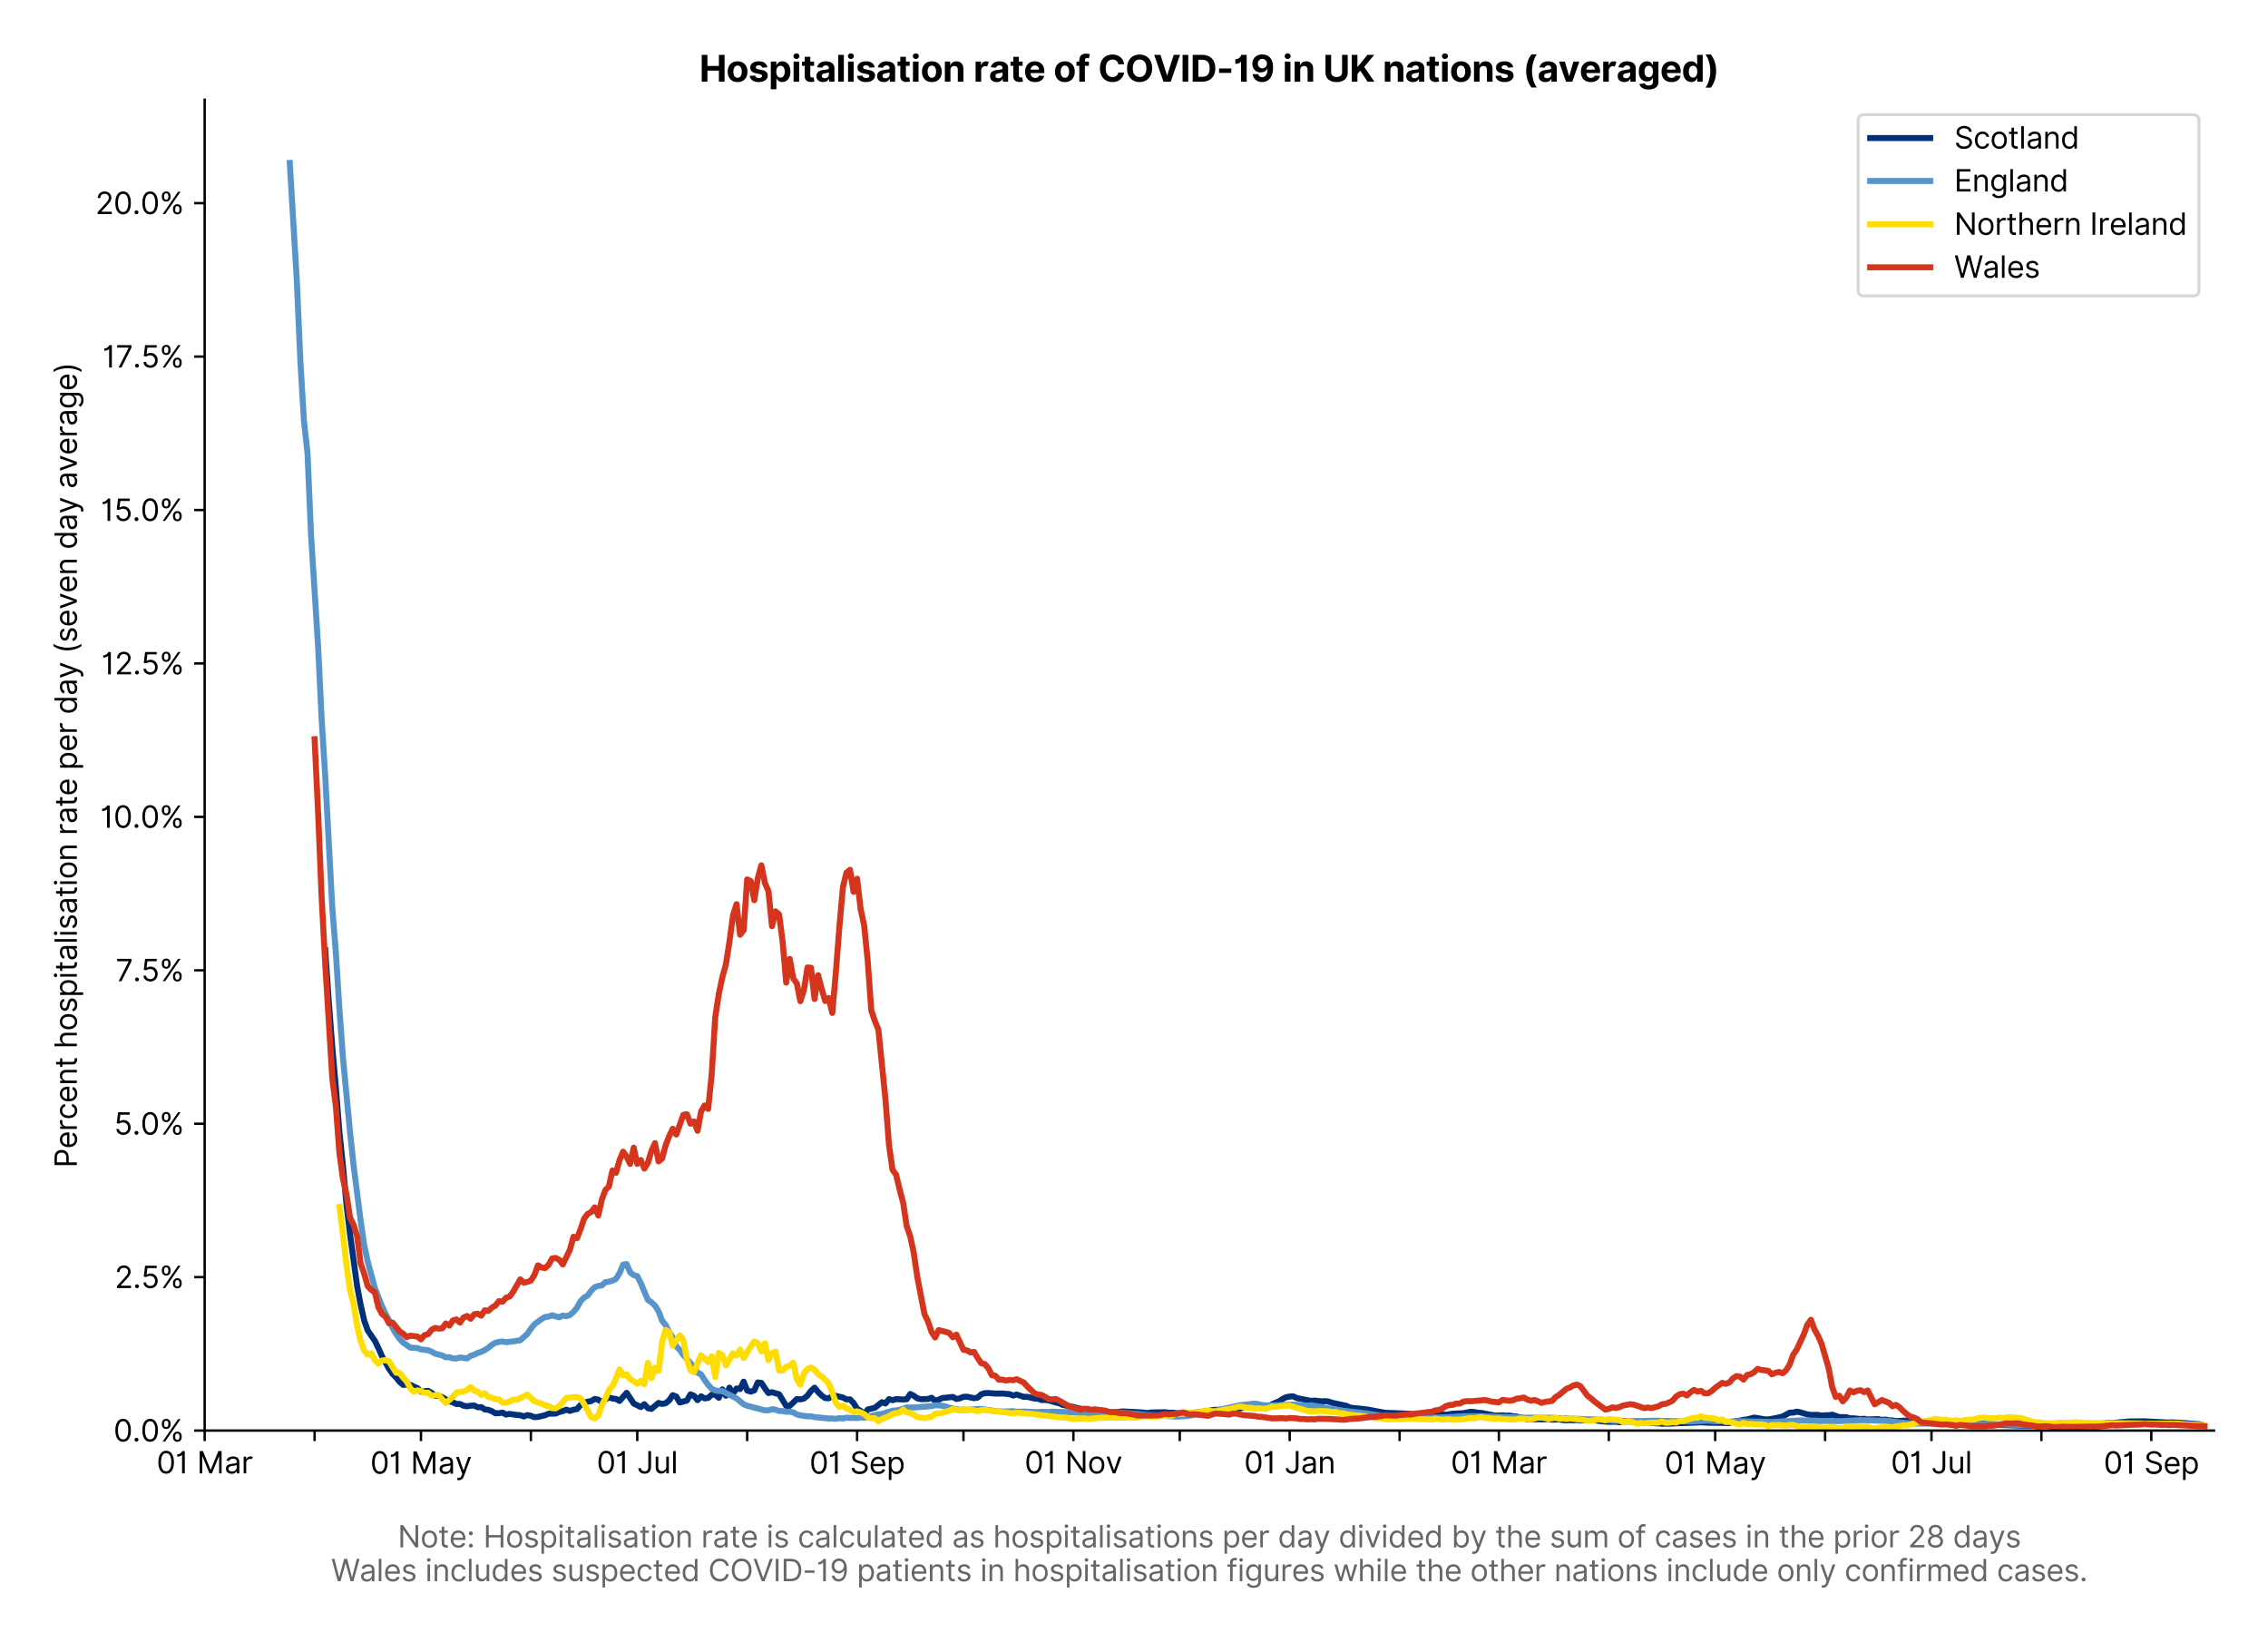 <?xml version="1.0" encoding="utf-8" standalone="no"?>
<!DOCTYPE svg PUBLIC "-//W3C//DTD SVG 1.1//EN"
  "http://www.w3.org/Graphics/SVG/1.1/DTD/svg11.dtd">
<svg version="1.1" viewBox="0 0 755.806 547.103" xmlns="http://www.w3.org/2000/svg" xmlns:xlink="http://www.w3.org/1999/xlink">
 <defs>
  <style type="text/css">*{stroke-linecap:butt;stroke-linejoin:round;}</style>
 </defs>
 <g id="figure_1">
  <g id="patch_1">
   <path d="M 0 547.103 
L 755.806 547.103 
L 755.806 0 
L 0 0 
z
" style="fill:#ffffff;"/>
  </g>
  <g id="axes_1">
   <g id="patch_2">
    <path d="M 68.206 476.745 
L 737.806 476.745 
L 737.806 33.225 
L 68.206 33.225 
z
" style="fill:#ffffff;"/>
   </g>
   <g id="matplotlib.axis_1">
    <g id="xtick_1">
     <g id="line2d_1">
      <defs>
       <path d="M 0 0 
L 0 3.5 
" id="m9d0a0c3118" style="stroke:#000000;stroke-width:0.8;"/>
      </defs>
      <g>
       <use style="stroke:#000000;stroke-width:0.8;" x="68.206" xlink:href="#m9d0a0c3118" y="476.745"/>
      </g>
     </g>
     <g id="text_1">
      <!-- 01 Mar -->
      <g transform="translate(52.17 491.018)scale(0.1 -0.1)">
       <defs>
        <path d="M 2000 -64 
Q 1230 -64 806 561 
Q 382 1186 382 2327 
Q 382 3459 809 4088 
Q 1236 4718 2000 4718 
Q 2764 4718 3191 4088 
Q 3618 3459 3618 2327 
Q 3618 1186 3194 561 
Q 2771 -64 2000 -64 
z
M 2000 436 
Q 2509 436 2791 927 
Q 3073 1418 3073 2327 
Q 3073 3234 2789 3730 
Q 2505 4227 2000 4227 
Q 1496 4227 1211 3730 
Q 927 3234 927 2327 
Q 927 1418 1210 927 
Q 1493 436 2000 436 
z
" id="Inter-Regular-30" transform="scale(0.016)"/>
        <path d="M 1973 4655 
L 1973 0 
L 1409 0 
L 1409 3836 
L 1373 3836 
Q 1341 3773 1209 3692 
Q 1077 3611 868 3551 
Q 659 3491 391 3491 
L 391 3964 
Q 661 3964 859 4061 
Q 1057 4159 1190 4291 
Q 1323 4423 1392 4529 
Q 1461 4636 1473 4655 
L 1973 4655 
z
" id="Inter-Regular-31" transform="scale(0.016)"/>
        <path id="Inter-Regular-20" transform="scale(0.016)"/>
        <path d="M 564 4655 
L 1236 4655 
L 2818 791 
L 2873 791 
L 4455 4655 
L 5127 4655 
L 5127 0 
L 4600 0 
L 4600 3536 
L 4555 3536 
L 3100 0 
L 2591 0 
L 1136 3536 
L 1091 3536 
L 1091 0 
L 564 0 
L 564 4655 
z
" id="Inter-Regular-4d" transform="scale(0.016)"/>
        <path d="M 1518 -82 
Q 1186 -82 916 44 
Q 646 170 486 410 
Q 327 650 327 991 
Q 327 1291 445 1478 
Q 564 1666 761 1773 
Q 959 1880 1199 1933 
Q 1439 1986 1682 2018 
Q 2000 2059 2199 2080 
Q 2398 2102 2490 2154 
Q 2582 2207 2582 2336 
L 2582 2355 
Q 2582 2691 2399 2877 
Q 2216 3064 1846 3064 
Q 1461 3064 1243 2895 
Q 1025 2727 936 2536 
L 427 2718 
Q 564 3036 792 3214 
Q 1021 3393 1292 3464 
Q 1564 3536 1827 3536 
Q 1996 3536 2215 3496 
Q 2434 3457 2640 3334 
Q 2846 3211 2982 2963 
Q 3118 2716 3118 2300 
L 3118 0 
L 2582 0 
L 2582 473 
L 2555 473 
Q 2500 359 2373 229 
Q 2246 100 2034 9 
Q 1823 -82 1518 -82 
z
M 1600 400 
Q 1918 400 2137 525 
Q 2357 650 2469 847 
Q 2582 1045 2582 1264 
L 2582 1755 
Q 2548 1714 2433 1681 
Q 2318 1648 2169 1624 
Q 2021 1600 1881 1583 
Q 1741 1566 1655 1555 
Q 1446 1527 1265 1467 
Q 1084 1407 974 1287 
Q 864 1168 864 964 
Q 864 684 1072 542 
Q 1280 400 1600 400 
z
" id="Inter-Regular-61" transform="scale(0.016)"/>
        <path d="M 491 0 
L 491 3491 
L 1009 3491 
L 1009 2964 
L 1046 2964 
Q 1139 3223 1389 3384 
Q 1639 3545 1955 3545 
Q 2100 3545 2209 3511 
Q 2318 3477 2400 3418 
L 2218 2964 
Q 2161 2993 2085 3010 
Q 2009 3027 1909 3027 
Q 1527 3027 1277 2794 
Q 1027 2561 1027 2209 
L 1027 0 
L 491 0 
z
" id="Inter-Regular-72" transform="scale(0.016)"/>
       </defs>
       <use xlink:href="#Inter-Regular-30"/>
       <use x="62.5" xlink:href="#Inter-Regular-31"/>
       <use x="106.676" xlink:href="#Inter-Regular-20"/>
       <use x="134.801" xlink:href="#Inter-Regular-4d"/>
       <use x="225.994" xlink:href="#Inter-Regular-61"/>
       <use x="282.386" xlink:href="#Inter-Regular-72"/>
      </g>
     </g>
    </g>
    <g id="xtick_2">
     <g id="line2d_2">
      <g>
       <use style="stroke:#000000;stroke-width:0.8;" x="104.837" xlink:href="#m9d0a0c3118" y="476.745"/>
      </g>
     </g>
    </g>
    <g id="xtick_3">
     <g id="line2d_3">
      <g>
       <use style="stroke:#000000;stroke-width:0.8;" x="140.285" xlink:href="#m9d0a0c3118" y="476.745"/>
      </g>
     </g>
     <g id="text_2">
      <!-- 01 May -->
      <g transform="translate(123.382 491.117)scale(0.1 -0.1)">
       <defs>
        <path d="M 818 -1355 
Q 682 -1355 575 -1333 
Q 468 -1311 427 -1291 
L 564 -818 
Q 857 -893 1053 -814 
Q 1250 -736 1391 -345 
L 1509 -18 
L 218 3491 
L 800 3491 
L 1764 709 
L 1800 709 
L 2764 3491 
L 3346 3491 
L 1846 -564 
Q 1550 -1355 818 -1355 
z
" id="Inter-Regular-79" transform="scale(0.016)"/>
       </defs>
       <use xlink:href="#Inter-Regular-30"/>
       <use x="62.5" xlink:href="#Inter-Regular-31"/>
       <use x="106.676" xlink:href="#Inter-Regular-20"/>
       <use x="134.801" xlink:href="#Inter-Regular-4d"/>
       <use x="225.994" xlink:href="#Inter-Regular-61"/>
       <use x="282.386" xlink:href="#Inter-Regular-79"/>
      </g>
     </g>
    </g>
    <g id="xtick_4">
     <g id="line2d_4">
      <g>
       <use style="stroke:#000000;stroke-width:0.8;" x="176.916" xlink:href="#m9d0a0c3118" y="476.745"/>
      </g>
     </g>
    </g>
    <g id="xtick_5">
     <g id="line2d_5">
      <g>
       <use style="stroke:#000000;stroke-width:0.8;" x="212.365" xlink:href="#m9d0a0c3118" y="476.745"/>
      </g>
     </g>
     <g id="text_3">
      <!-- 01 Jul -->
      <g transform="translate(198.821 491.018)scale(0.1 -0.1)">
       <defs>
        <path d="M 2346 4655 
L 2909 4655 
L 2909 1327 
Q 2909 657 2549 296 
Q 2189 -64 1582 -64 
Q 1200 -64 902 76 
Q 605 216 434 475 
Q 264 734 264 1091 
L 818 1091 
Q 818 795 1034 615 
Q 1250 436 1582 436 
Q 1948 436 2147 664 
Q 2346 893 2346 1327 
L 2346 4655 
z
" id="Inter-Regular-4a" transform="scale(0.016)"/>
        <path d="M 2691 1427 
L 2691 3491 
L 3227 3491 
L 3227 0 
L 2691 0 
L 2691 591 
L 2655 591 
Q 2532 325 2273 140 
Q 2014 -45 1618 -45 
Q 1127 -45 809 280 
Q 491 605 491 1273 
L 491 3491 
L 1027 3491 
L 1027 1309 
Q 1027 927 1242 700 
Q 1457 473 1791 473 
Q 1991 473 2199 575 
Q 2407 677 2549 888 
Q 2691 1100 2691 1427 
z
" id="Inter-Regular-75" transform="scale(0.016)"/>
        <path d="M 1027 4655 
L 1027 0 
L 491 0 
L 491 4655 
L 1027 4655 
z
" id="Inter-Regular-6c" transform="scale(0.016)"/>
       </defs>
       <use xlink:href="#Inter-Regular-30"/>
       <use x="62.5" xlink:href="#Inter-Regular-31"/>
       <use x="106.676" xlink:href="#Inter-Regular-20"/>
       <use x="134.801" xlink:href="#Inter-Regular-4a"/>
       <use x="189.063" xlink:href="#Inter-Regular-75"/>
       <use x="247.159" xlink:href="#Inter-Regular-6c"/>
      </g>
     </g>
    </g>
    <g id="xtick_6">
     <g id="line2d_6">
      <g>
       <use style="stroke:#000000;stroke-width:0.8;" x="248.995" xlink:href="#m9d0a0c3118" y="476.745"/>
      </g>
     </g>
    </g>
    <g id="xtick_7">
     <g id="line2d_7">
      <g>
       <use style="stroke:#000000;stroke-width:0.8;" x="285.625" xlink:href="#m9d0a0c3118" y="476.745"/>
      </g>
     </g>
     <g id="text_4">
      <!-- 01 Sep -->
      <g transform="translate(269.738 491.117)scale(0.1 -0.1)">
       <defs>
        <path d="M 3109 3491 
Q 3068 3836 2777 4027 
Q 2486 4218 2064 4218 
Q 1600 4218 1318 3999 
Q 1036 3780 1036 3445 
Q 1036 3195 1189 3042 
Q 1343 2889 1553 2803 
Q 1764 2718 1936 2673 
L 2409 2545 
Q 2591 2498 2815 2414 
Q 3039 2330 3244 2185 
Q 3450 2041 3584 1816 
Q 3718 1591 3718 1264 
Q 3718 886 3521 581 
Q 3325 277 2949 97 
Q 2573 -82 2036 -82 
Q 1286 -82 845 272 
Q 405 627 364 1200 
L 946 1200 
Q 968 936 1124 764 
Q 1280 593 1519 510 
Q 1759 427 2036 427 
Q 2359 427 2616 533 
Q 2873 639 3023 828 
Q 3173 1018 3173 1273 
Q 3173 1505 3043 1650 
Q 2914 1795 2702 1886 
Q 2491 1977 2246 2045 
L 1673 2209 
Q 1127 2366 809 2657 
Q 491 2948 491 3418 
Q 491 3809 703 4101 
Q 916 4393 1276 4555 
Q 1636 4718 2082 4718 
Q 2532 4718 2882 4558 
Q 3232 4398 3437 4120 
Q 3643 3843 3655 3491 
L 3109 3491 
z
" id="Inter-Regular-53" transform="scale(0.016)"/>
        <path d="M 1955 -73 
Q 1450 -73 1085 151 
Q 721 375 524 778 
Q 327 1182 327 1718 
Q 327 2255 524 2665 
Q 721 3075 1074 3305 
Q 1427 3536 1900 3536 
Q 2173 3536 2439 3445 
Q 2705 3355 2923 3151 
Q 3141 2948 3270 2614 
Q 3400 2280 3400 1791 
L 3400 1564 
L 866 1564 
Q 884 1005 1183 707 
Q 1482 409 1955 409 
Q 2271 409 2498 545 
Q 2725 682 2827 955 
L 3346 809 
Q 3223 414 2854 170 
Q 2486 -73 1955 -73 
z
M 866 2027 
L 2855 2027 
Q 2855 2470 2595 2762 
Q 2336 3055 1900 3055 
Q 1593 3055 1368 2911 
Q 1143 2768 1013 2533 
Q 884 2298 866 2027 
z
" id="Inter-Regular-65" transform="scale(0.016)"/>
        <path d="M 491 -1309 
L 491 3491 
L 1009 3491 
L 1009 2936 
L 1073 2936 
Q 1132 3027 1237 3169 
Q 1343 3311 1542 3423 
Q 1741 3536 2082 3536 
Q 2523 3536 2859 3315 
Q 3196 3095 3384 2690 
Q 3573 2286 3573 1736 
Q 3573 1182 3384 776 
Q 3196 370 2861 148 
Q 2527 -73 2091 -73 
Q 1755 -73 1552 39 
Q 1350 152 1241 296 
Q 1132 441 1073 536 
L 1027 536 
L 1027 -1309 
L 491 -1309 
z
M 1018 1745 
Q 1018 1152 1276 780 
Q 1534 409 2018 409 
Q 2355 409 2581 587 
Q 2807 766 2921 1069 
Q 3036 1373 3036 1745 
Q 3036 2114 2923 2410 
Q 2811 2707 2585 2881 
Q 2359 3055 2018 3055 
Q 1527 3055 1272 2693 
Q 1018 2332 1018 1745 
z
" id="Inter-Regular-70" transform="scale(0.016)"/>
       </defs>
       <use xlink:href="#Inter-Regular-30"/>
       <use x="62.5" xlink:href="#Inter-Regular-31"/>
       <use x="106.676" xlink:href="#Inter-Regular-20"/>
       <use x="134.801" xlink:href="#Inter-Regular-53"/>
       <use x="198.58" xlink:href="#Inter-Regular-65"/>
       <use x="256.818" xlink:href="#Inter-Regular-70"/>
      </g>
     </g>
    </g>
    <g id="xtick_8">
     <g id="line2d_8">
      <g>
       <use style="stroke:#000000;stroke-width:0.8;" x="321.074" xlink:href="#m9d0a0c3118" y="476.745"/>
      </g>
     </g>
    </g>
    <g id="xtick_9">
     <g id="line2d_9">
      <g>
       <use style="stroke:#000000;stroke-width:0.8;" x="357.704" xlink:href="#m9d0a0c3118" y="476.745"/>
      </g>
     </g>
     <g id="text_5">
      <!-- 01 Nov -->
      <g transform="translate(341.433 491.018)scale(0.1 -0.1)">
       <defs>
        <path d="M 4255 4655 
L 4255 0 
L 3709 0 
L 1173 3655 
L 1127 3655 
L 1127 0 
L 564 0 
L 564 4655 
L 1109 4655 
L 3655 991 
L 3700 991 
L 3700 4655 
L 4255 4655 
z
" id="Inter-Regular-4e" transform="scale(0.016)"/>
        <path d="M 1909 -73 
Q 1436 -73 1080 152 
Q 725 377 526 781 
Q 327 1186 327 1727 
Q 327 2273 526 2679 
Q 725 3086 1080 3311 
Q 1436 3536 1909 3536 
Q 2382 3536 2737 3311 
Q 3093 3086 3292 2679 
Q 3491 2273 3491 1727 
Q 3491 1186 3292 781 
Q 3093 377 2737 152 
Q 2382 -73 1909 -73 
z
M 1909 409 
Q 2268 409 2500 593 
Q 2732 777 2843 1077 
Q 2955 1377 2955 1727 
Q 2955 2077 2843 2379 
Q 2732 2682 2500 2868 
Q 2268 3055 1909 3055 
Q 1550 3055 1318 2868 
Q 1086 2682 975 2379 
Q 864 2077 864 1727 
Q 864 1377 975 1077 
Q 1086 777 1318 593 
Q 1550 409 1909 409 
z
" id="Inter-Regular-6f" transform="scale(0.016)"/>
        <path d="M 3346 3491 
L 2055 0 
L 1509 0 
L 218 3491 
L 800 3491 
L 1764 709 
L 1800 709 
L 2764 3491 
L 3346 3491 
z
" id="Inter-Regular-76" transform="scale(0.016)"/>
       </defs>
       <use xlink:href="#Inter-Regular-30"/>
       <use x="62.5" xlink:href="#Inter-Regular-31"/>
       <use x="106.676" xlink:href="#Inter-Regular-20"/>
       <use x="134.801" xlink:href="#Inter-Regular-4e"/>
       <use x="210.085" xlink:href="#Inter-Regular-6f"/>
       <use x="269.744" xlink:href="#Inter-Regular-76"/>
      </g>
     </g>
    </g>
    <g id="xtick_10">
     <g id="line2d_10">
      <g>
       <use style="stroke:#000000;stroke-width:0.8;" x="393.153" xlink:href="#m9d0a0c3118" y="476.745"/>
      </g>
     </g>
    </g>
    <g id="xtick_11">
     <g id="line2d_11">
      <g>
       <use style="stroke:#000000;stroke-width:0.8;" x="429.784" xlink:href="#m9d0a0c3118" y="476.745"/>
      </g>
     </g>
     <g id="text_6">
      <!-- 01 Jan -->
      <g transform="translate(414.584 491.018)scale(0.1 -0.1)">
       <defs>
        <path d="M 1027 2100 
L 1027 0 
L 491 0 
L 491 3491 
L 1009 3491 
L 1009 2945 
L 1055 2945 
Q 1177 3211 1427 3373 
Q 1677 3536 2073 3536 
Q 2602 3536 2928 3211 
Q 3255 2886 3255 2218 
L 3255 0 
L 2718 0 
L 2718 2182 
Q 2718 2593 2504 2824 
Q 2291 3055 1918 3055 
Q 1534 3055 1280 2806 
Q 1027 2557 1027 2100 
z
" id="Inter-Regular-6e" transform="scale(0.016)"/>
       </defs>
       <use xlink:href="#Inter-Regular-30"/>
       <use x="62.5" xlink:href="#Inter-Regular-31"/>
       <use x="106.676" xlink:href="#Inter-Regular-20"/>
       <use x="134.801" xlink:href="#Inter-Regular-4a"/>
       <use x="189.063" xlink:href="#Inter-Regular-61"/>
       <use x="245.455" xlink:href="#Inter-Regular-6e"/>
      </g>
     </g>
    </g>
    <g id="xtick_12">
     <g id="line2d_12">
      <g>
       <use style="stroke:#000000;stroke-width:0.8;" x="466.414" xlink:href="#m9d0a0c3118" y="476.745"/>
      </g>
     </g>
    </g>
    <g id="xtick_13">
     <g id="line2d_13">
      <g>
       <use style="stroke:#000000;stroke-width:0.8;" x="499.5" xlink:href="#m9d0a0c3118" y="476.745"/>
      </g>
     </g>
     <g id="text_7">
      <!-- 01 Mar -->
      <g transform="translate(483.463 491.018)scale(0.1 -0.1)">
       <use xlink:href="#Inter-Regular-30"/>
       <use x="62.5" xlink:href="#Inter-Regular-31"/>
       <use x="106.676" xlink:href="#Inter-Regular-20"/>
       <use x="134.801" xlink:href="#Inter-Regular-4d"/>
       <use x="225.994" xlink:href="#Inter-Regular-61"/>
       <use x="282.386" xlink:href="#Inter-Regular-72"/>
      </g>
     </g>
    </g>
    <g id="xtick_14">
     <g id="line2d_14">
      <g>
       <use style="stroke:#000000;stroke-width:0.8;" x="536.13" xlink:href="#m9d0a0c3118" y="476.745"/>
      </g>
     </g>
    </g>
    <g id="xtick_15">
     <g id="line2d_15">
      <g>
       <use style="stroke:#000000;stroke-width:0.8;" x="571.579" xlink:href="#m9d0a0c3118" y="476.745"/>
      </g>
     </g>
     <g id="text_8">
      <!-- 01 May -->
      <g transform="translate(554.676 491.117)scale(0.1 -0.1)">
       <use xlink:href="#Inter-Regular-30"/>
       <use x="62.5" xlink:href="#Inter-Regular-31"/>
       <use x="106.676" xlink:href="#Inter-Regular-20"/>
       <use x="134.801" xlink:href="#Inter-Regular-4d"/>
       <use x="225.994" xlink:href="#Inter-Regular-61"/>
       <use x="282.386" xlink:href="#Inter-Regular-79"/>
      </g>
     </g>
    </g>
    <g id="xtick_16">
     <g id="line2d_16">
      <g>
       <use style="stroke:#000000;stroke-width:0.8;" x="608.209" xlink:href="#m9d0a0c3118" y="476.745"/>
      </g>
     </g>
    </g>
    <g id="xtick_17">
     <g id="line2d_17">
      <g>
       <use style="stroke:#000000;stroke-width:0.8;" x="643.658" xlink:href="#m9d0a0c3118" y="476.745"/>
      </g>
     </g>
     <g id="text_9">
      <!-- 01 Jul -->
      <g transform="translate(630.114 491.018)scale(0.1 -0.1)">
       <use xlink:href="#Inter-Regular-30"/>
       <use x="62.5" xlink:href="#Inter-Regular-31"/>
       <use x="106.676" xlink:href="#Inter-Regular-20"/>
       <use x="134.801" xlink:href="#Inter-Regular-4a"/>
       <use x="189.063" xlink:href="#Inter-Regular-75"/>
       <use x="247.159" xlink:href="#Inter-Regular-6c"/>
      </g>
     </g>
    </g>
    <g id="xtick_18">
     <g id="line2d_18">
      <g>
       <use style="stroke:#000000;stroke-width:0.8;" x="680.288" xlink:href="#m9d0a0c3118" y="476.745"/>
      </g>
     </g>
    </g>
    <g id="xtick_19">
     <g id="line2d_19">
      <g>
       <use style="stroke:#000000;stroke-width:0.8;" x="716.919" xlink:href="#m9d0a0c3118" y="476.745"/>
      </g>
     </g>
     <g id="text_10">
      <!-- 01 Sep -->
      <g transform="translate(701.031 491.117)scale(0.1 -0.1)">
       <use xlink:href="#Inter-Regular-30"/>
       <use x="62.5" xlink:href="#Inter-Regular-31"/>
       <use x="106.676" xlink:href="#Inter-Regular-20"/>
       <use x="134.801" xlink:href="#Inter-Regular-53"/>
       <use x="198.58" xlink:href="#Inter-Regular-65"/>
       <use x="256.818" xlink:href="#Inter-Regular-70"/>
      </g>
     </g>
    </g>
    <g id="text_11">
     <!--  -->
     <g style="fill:#666666;" transform="translate(403.006 504.507)scale(0.1 -0.1)"/>
     <!-- Note: Hospitalisation rate is calculated as hospitalisations per day divided by the sum of cases in the prior 28 days -->
     <g style="fill:#666666;" transform="translate(132.541 515.69)scale(0.1 -0.1)">
      <defs>
       <path d="M 2009 3491 
L 2009 3036 
L 1264 3036 
L 1264 1000 
Q 1264 773 1331 660 
Q 1398 548 1503 510 
Q 1609 473 1727 473 
Q 1816 473 1873 483 
Q 1930 493 1964 500 
L 2073 18 
Q 2018 -2 1920 -23 
Q 1823 -45 1673 -45 
Q 1446 -45 1228 52 
Q 1011 150 869 350 
Q 727 550 727 855 
L 727 3036 
L 200 3036 
L 200 3491 
L 727 3491 
L 727 4327 
L 1264 4327 
L 1264 3491 
L 2009 3491 
z
" id="Inter-Regular-74" transform="scale(0.016)"/>
       <path d="M 882 -36 
Q 714 -36 593 84 
Q 473 205 473 373 
Q 473 541 593 661 
Q 714 782 882 782 
Q 1050 782 1170 661 
Q 1291 541 1291 373 
Q 1291 205 1170 84 
Q 1050 -36 882 -36 
z
M 882 2524 
Q 714 2524 593 2644 
Q 473 2765 473 2933 
Q 473 3101 593 3221 
Q 714 3342 882 3342 
Q 1050 3342 1170 3221 
Q 1291 3101 1291 2933 
Q 1291 2765 1170 2644 
Q 1050 2524 882 2524 
z
" id="Inter-Regular-3a" transform="scale(0.016)"/>
       <path d="M 564 0 
L 564 4655 
L 1127 4655 
L 1127 2582 
L 3609 2582 
L 3609 4655 
L 4173 4655 
L 4173 0 
L 3609 0 
L 3609 2082 
L 1127 2082 
L 1127 0 
L 564 0 
z
" id="Inter-Regular-48" transform="scale(0.016)"/>
       <path d="M 2964 2709 
L 2482 2573 
Q 2411 2755 2245 2914 
Q 2080 3073 1727 3073 
Q 1407 3073 1194 2926 
Q 982 2780 982 2555 
Q 982 2355 1127 2239 
Q 1273 2123 1582 2045 
L 2100 1918 
Q 3027 1691 3027 973 
Q 3027 673 2855 436 
Q 2684 200 2377 63 
Q 2071 -73 1664 -73 
Q 1130 -73 780 159 
Q 430 391 336 836 
L 846 964 
Q 989 400 1655 400 
Q 2030 400 2251 560 
Q 2473 720 2473 945 
Q 2473 1316 1955 1436 
L 1373 1573 
Q 893 1686 669 1926 
Q 446 2166 446 2527 
Q 446 2823 613 3050 
Q 780 3277 1069 3406 
Q 1359 3536 1727 3536 
Q 2246 3536 2542 3309 
Q 2839 3082 2964 2709 
z
" id="Inter-Regular-73" transform="scale(0.016)"/>
       <path d="M 491 0 
L 491 3491 
L 1027 3491 
L 1027 0 
L 491 0 
z
M 764 4073 
Q 607 4073 494 4179 
Q 382 4286 382 4436 
Q 382 4586 494 4693 
Q 607 4800 764 4800 
Q 921 4800 1033 4693 
Q 1146 4586 1146 4436 
Q 1146 4286 1033 4179 
Q 921 4073 764 4073 
z
" id="Inter-Regular-69" transform="scale(0.016)"/>
       <path d="M 1909 -73 
Q 1418 -73 1063 159 
Q 709 391 518 798 
Q 327 1205 327 1727 
Q 327 2259 524 2667 
Q 721 3075 1074 3305 
Q 1427 3536 1900 3536 
Q 2268 3536 2563 3400 
Q 2859 3264 3047 3018 
Q 3236 2773 3282 2445 
L 2746 2445 
Q 2684 2684 2474 2869 
Q 2264 3055 1909 3055 
Q 1439 3055 1151 2697 
Q 864 2339 864 1745 
Q 864 1139 1148 774 
Q 1432 409 1909 409 
Q 2223 409 2447 570 
Q 2671 732 2746 1018 
L 3282 1018 
Q 3236 709 3058 462 
Q 2880 216 2588 71 
Q 2296 -73 1909 -73 
z
" id="Inter-Regular-63" transform="scale(0.016)"/>
       <path d="M 1809 -73 
Q 1373 -73 1039 148 
Q 705 370 516 776 
Q 327 1182 327 1736 
Q 327 2286 516 2690 
Q 705 3095 1041 3315 
Q 1377 3536 1818 3536 
Q 2159 3536 2358 3423 
Q 2557 3311 2662 3169 
Q 2768 3027 2827 2936 
L 2873 2936 
L 2873 4655 
L 3409 4655 
L 3409 0 
L 2891 0 
L 2891 536 
L 2827 536 
Q 2768 441 2659 296 
Q 2550 152 2348 39 
Q 2146 -73 1809 -73 
z
M 1882 409 
Q 2366 409 2624 780 
Q 2882 1152 2882 1745 
Q 2882 2332 2627 2693 
Q 2373 3055 1882 3055 
Q 1541 3055 1315 2881 
Q 1089 2707 976 2410 
Q 864 2114 864 1745 
Q 864 1373 978 1069 
Q 1093 766 1319 587 
Q 1546 409 1882 409 
z
" id="Inter-Regular-64" transform="scale(0.016)"/>
       <path d="M 1027 2100 
L 1027 0 
L 491 0 
L 491 4655 
L 1027 4655 
L 1027 2945 
L 1073 2945 
Q 1196 3216 1442 3376 
Q 1689 3536 2100 3536 
Q 2636 3536 2963 3213 
Q 3291 2891 3291 2218 
L 3291 0 
L 2755 0 
L 2755 2182 
Q 2755 2598 2540 2826 
Q 2325 3055 1946 3055 
Q 1548 3055 1287 2806 
Q 1027 2557 1027 2100 
z
" id="Inter-Regular-68" transform="scale(0.016)"/>
       <path d="M 564 0 
L 564 4655 
L 1100 4655 
L 1100 2936 
L 1146 2936 
Q 1205 3027 1310 3169 
Q 1416 3311 1615 3423 
Q 1814 3536 2155 3536 
Q 2596 3536 2932 3315 
Q 3268 3095 3457 2690 
Q 3646 2286 3646 1736 
Q 3646 1182 3457 776 
Q 3268 370 2934 148 
Q 2600 -73 2164 -73 
Q 1827 -73 1625 39 
Q 1423 152 1314 296 
Q 1205 441 1146 536 
L 1082 536 
L 1082 0 
L 564 0 
z
M 1091 1745 
Q 1091 1152 1349 780 
Q 1607 409 2091 409 
Q 2427 409 2653 587 
Q 2880 766 2994 1069 
Q 3109 1373 3109 1745 
Q 3109 2114 2996 2410 
Q 2884 2707 2658 2881 
Q 2432 3055 2091 3055 
Q 1600 3055 1345 2693 
Q 1091 2332 1091 1745 
z
" id="Inter-Regular-62" transform="scale(0.016)"/>
       <path d="M 491 0 
L 491 3491 
L 1009 3491 
L 1009 2945 
L 1055 2945 
Q 1164 3225 1407 3380 
Q 1650 3536 1991 3536 
Q 2336 3536 2567 3380 
Q 2798 3225 2927 2945 
L 2964 2945 
Q 3098 3216 3366 3376 
Q 3634 3536 4009 3536 
Q 4477 3536 4775 3244 
Q 5073 2952 5073 2336 
L 5073 0 
L 4536 0 
L 4536 2336 
Q 4536 2723 4325 2889 
Q 4114 3055 3827 3055 
Q 3459 3055 3257 2833 
Q 3055 2611 3055 2273 
L 3055 0 
L 2509 0 
L 2509 2391 
Q 2509 2689 2316 2872 
Q 2123 3055 1818 3055 
Q 1609 3055 1428 2943 
Q 1248 2832 1137 2635 
Q 1027 2439 1027 2182 
L 1027 0 
L 491 0 
z
" id="Inter-Regular-6d" transform="scale(0.016)"/>
       <path d="M 2046 3491 
L 2046 3036 
L 1264 3036 
L 1264 0 
L 727 0 
L 727 3036 
L 164 3036 
L 164 3491 
L 727 3491 
L 727 3973 
Q 727 4273 868 4473 
Q 1009 4673 1234 4773 
Q 1459 4873 1709 4873 
Q 1907 4873 2032 4841 
Q 2157 4809 2218 4782 
L 2064 4318 
Q 2023 4332 1951 4352 
Q 1880 4373 1764 4373 
Q 1498 4373 1381 4239 
Q 1264 4105 1264 3845 
L 1264 3491 
L 2046 3491 
z
" id="Inter-Regular-66" transform="scale(0.016)"/>
       <path d="M 482 0 
L 482 409 
L 2018 2091 
Q 2289 2386 2464 2605 
Q 2639 2825 2724 3019 
Q 2809 3214 2809 3427 
Q 2809 3795 2553 4011 
Q 2298 4227 1918 4227 
Q 1514 4227 1275 3985 
Q 1036 3743 1036 3345 
L 500 3345 
Q 500 3755 688 4064 
Q 877 4373 1203 4545 
Q 1530 4718 1936 4718 
Q 2346 4718 2661 4545 
Q 2977 4373 3156 4079 
Q 3336 3786 3336 3427 
Q 3336 3170 3244 2926 
Q 3152 2682 2926 2383 
Q 2700 2084 2300 1655 
L 1255 536 
L 1255 500 
L 3418 500 
L 3418 0 
L 482 0 
z
" id="Inter-Regular-32" transform="scale(0.016)"/>
       <path d="M 1973 -64 
Q 1505 -64 1147 103 
Q 789 270 589 564 
Q 389 859 391 1236 
Q 389 1532 507 1783 
Q 625 2034 830 2203 
Q 1036 2373 1291 2418 
L 1291 2445 
Q 957 2532 759 2821 
Q 561 3111 564 3482 
Q 561 3836 743 4115 
Q 925 4395 1244 4556 
Q 1564 4718 1973 4718 
Q 2377 4718 2695 4556 
Q 3014 4395 3197 4115 
Q 3380 3836 3382 3482 
Q 3380 3111 3181 2821 
Q 2982 2532 2655 2445 
L 2655 2418 
Q 2907 2373 3109 2203 
Q 3311 2034 3431 1783 
Q 3552 1532 3555 1236 
Q 3552 859 3351 564 
Q 3150 270 2794 103 
Q 2439 -64 1973 -64 
z
M 1973 436 
Q 2446 436 2722 662 
Q 2998 889 3000 1264 
Q 2998 1527 2864 1729 
Q 2730 1932 2499 2048 
Q 2268 2164 1973 2164 
Q 1675 2164 1442 2048 
Q 1209 1932 1076 1729 
Q 943 1527 946 1264 
Q 943 889 1218 662 
Q 1493 436 1973 436 
z
M 1973 2645 
Q 2348 2645 2591 2864 
Q 2834 3084 2836 3445 
Q 2834 3800 2596 4013 
Q 2359 4227 1973 4227 
Q 1582 4227 1344 4013 
Q 1107 3800 1109 3445 
Q 1107 3084 1349 2864 
Q 1591 2645 1973 2645 
z
" id="Inter-Regular-38" transform="scale(0.016)"/>
      </defs>
      <use xlink:href="#Inter-Regular-4e"/>
      <use x="75.284" xlink:href="#Inter-Regular-6f"/>
      <use x="134.943" xlink:href="#Inter-Regular-74"/>
      <use x="171.307" xlink:href="#Inter-Regular-65"/>
      <use x="229.546" xlink:href="#Inter-Regular-3a"/>
      <use x="257.102" xlink:href="#Inter-Regular-20"/>
      <use x="285.227" xlink:href="#Inter-Regular-48"/>
      <use x="359.233" xlink:href="#Inter-Regular-6f"/>
      <use x="418.892" xlink:href="#Inter-Regular-73"/>
      <use x="471.165" xlink:href="#Inter-Regular-70"/>
      <use x="532.102" xlink:href="#Inter-Regular-69"/>
      <use x="555.824" xlink:href="#Inter-Regular-74"/>
      <use x="592.188" xlink:href="#Inter-Regular-61"/>
      <use x="648.58" xlink:href="#Inter-Regular-6c"/>
      <use x="672.301" xlink:href="#Inter-Regular-69"/>
      <use x="696.023" xlink:href="#Inter-Regular-73"/>
      <use x="748.296" xlink:href="#Inter-Regular-61"/>
      <use x="804.688" xlink:href="#Inter-Regular-74"/>
      <use x="841.051" xlink:href="#Inter-Regular-69"/>
      <use x="864.773" xlink:href="#Inter-Regular-6f"/>
      <use x="924.432" xlink:href="#Inter-Regular-6e"/>
      <use x="982.955" xlink:href="#Inter-Regular-20"/>
      <use x="1011.08" xlink:href="#Inter-Regular-72"/>
      <use x="1049.432" xlink:href="#Inter-Regular-61"/>
      <use x="1105.824" xlink:href="#Inter-Regular-74"/>
      <use x="1142.188" xlink:href="#Inter-Regular-65"/>
      <use x="1200.426" xlink:href="#Inter-Regular-20"/>
      <use x="1228.551" xlink:href="#Inter-Regular-69"/>
      <use x="1252.273" xlink:href="#Inter-Regular-73"/>
      <use x="1304.546" xlink:href="#Inter-Regular-20"/>
      <use x="1332.671" xlink:href="#Inter-Regular-63"/>
      <use x="1388.495" xlink:href="#Inter-Regular-61"/>
      <use x="1444.887" xlink:href="#Inter-Regular-6c"/>
      <use x="1468.608" xlink:href="#Inter-Regular-63"/>
      <use x="1524.432" xlink:href="#Inter-Regular-75"/>
      <use x="1582.529" xlink:href="#Inter-Regular-6c"/>
      <use x="1606.25" xlink:href="#Inter-Regular-61"/>
      <use x="1662.642" xlink:href="#Inter-Regular-74"/>
      <use x="1699.006" xlink:href="#Inter-Regular-65"/>
      <use x="1757.245" xlink:href="#Inter-Regular-64"/>
      <use x="1819.318" xlink:href="#Inter-Regular-20"/>
      <use x="1847.443" xlink:href="#Inter-Regular-61"/>
      <use x="1903.836" xlink:href="#Inter-Regular-73"/>
      <use x="1956.108" xlink:href="#Inter-Regular-20"/>
      <use x="1984.233" xlink:href="#Inter-Regular-68"/>
      <use x="2043.324" xlink:href="#Inter-Regular-6f"/>
      <use x="2102.983" xlink:href="#Inter-Regular-73"/>
      <use x="2155.256" xlink:href="#Inter-Regular-70"/>
      <use x="2216.194" xlink:href="#Inter-Regular-69"/>
      <use x="2239.915" xlink:href="#Inter-Regular-74"/>
      <use x="2276.279" xlink:href="#Inter-Regular-61"/>
      <use x="2332.671" xlink:href="#Inter-Regular-6c"/>
      <use x="2356.392" xlink:href="#Inter-Regular-69"/>
      <use x="2380.114" xlink:href="#Inter-Regular-73"/>
      <use x="2432.387" xlink:href="#Inter-Regular-61"/>
      <use x="2488.779" xlink:href="#Inter-Regular-74"/>
      <use x="2525.142" xlink:href="#Inter-Regular-69"/>
      <use x="2548.864" xlink:href="#Inter-Regular-6f"/>
      <use x="2608.523" xlink:href="#Inter-Regular-6e"/>
      <use x="2667.046" xlink:href="#Inter-Regular-73"/>
      <use x="2719.319" xlink:href="#Inter-Regular-20"/>
      <use x="2747.444" xlink:href="#Inter-Regular-70"/>
      <use x="2808.381" xlink:href="#Inter-Regular-65"/>
      <use x="2866.62" xlink:href="#Inter-Regular-72"/>
      <use x="2904.972" xlink:href="#Inter-Regular-20"/>
      <use x="2933.097" xlink:href="#Inter-Regular-64"/>
      <use x="2995.171" xlink:href="#Inter-Regular-61"/>
      <use x="3051.563" xlink:href="#Inter-Regular-79"/>
      <use x="3107.245" xlink:href="#Inter-Regular-20"/>
      <use x="3135.37" xlink:href="#Inter-Regular-64"/>
      <use x="3197.444" xlink:href="#Inter-Regular-69"/>
      <use x="3221.165" xlink:href="#Inter-Regular-76"/>
      <use x="3276.847" xlink:href="#Inter-Regular-69"/>
      <use x="3300.569" xlink:href="#Inter-Regular-64"/>
      <use x="3362.643" xlink:href="#Inter-Regular-65"/>
      <use x="3420.881" xlink:href="#Inter-Regular-64"/>
      <use x="3482.955" xlink:href="#Inter-Regular-20"/>
      <use x="3511.08" xlink:href="#Inter-Regular-62"/>
      <use x="3573.154" xlink:href="#Inter-Regular-79"/>
      <use x="3628.836" xlink:href="#Inter-Regular-20"/>
      <use x="3656.961" xlink:href="#Inter-Regular-74"/>
      <use x="3693.324" xlink:href="#Inter-Regular-68"/>
      <use x="3752.415" xlink:href="#Inter-Regular-65"/>
      <use x="3810.654" xlink:href="#Inter-Regular-20"/>
      <use x="3838.779" xlink:href="#Inter-Regular-73"/>
      <use x="3891.052" xlink:href="#Inter-Regular-75"/>
      <use x="3949.148" xlink:href="#Inter-Regular-6d"/>
      <use x="4036.08" xlink:href="#Inter-Regular-20"/>
      <use x="4064.205" xlink:href="#Inter-Regular-6f"/>
      <use x="4123.864" xlink:href="#Inter-Regular-66"/>
      <use x="4159.944" xlink:href="#Inter-Regular-20"/>
      <use x="4188.069" xlink:href="#Inter-Regular-63"/>
      <use x="4243.893" xlink:href="#Inter-Regular-61"/>
      <use x="4300.285" xlink:href="#Inter-Regular-73"/>
      <use x="4352.558" xlink:href="#Inter-Regular-65"/>
      <use x="4410.796" xlink:href="#Inter-Regular-73"/>
      <use x="4463.069" xlink:href="#Inter-Regular-20"/>
      <use x="4491.194" xlink:href="#Inter-Regular-69"/>
      <use x="4514.916" xlink:href="#Inter-Regular-6e"/>
      <use x="4573.438" xlink:href="#Inter-Regular-20"/>
      <use x="4601.563" xlink:href="#Inter-Regular-74"/>
      <use x="4637.927" xlink:href="#Inter-Regular-68"/>
      <use x="4697.018" xlink:href="#Inter-Regular-65"/>
      <use x="4755.256" xlink:href="#Inter-Regular-20"/>
      <use x="4783.381" xlink:href="#Inter-Regular-70"/>
      <use x="4844.319" xlink:href="#Inter-Regular-72"/>
      <use x="4882.671" xlink:href="#Inter-Regular-69"/>
      <use x="4906.393" xlink:href="#Inter-Regular-6f"/>
      <use x="4966.052" xlink:href="#Inter-Regular-72"/>
      <use x="5004.404" xlink:href="#Inter-Regular-20"/>
      <use x="5032.529" xlink:href="#Inter-Regular-32"/>
      <use x="5093.041" xlink:href="#Inter-Regular-38"/>
      <use x="5154.688" xlink:href="#Inter-Regular-20"/>
      <use x="5182.813" xlink:href="#Inter-Regular-64"/>
      <use x="5244.887" xlink:href="#Inter-Regular-61"/>
      <use x="5301.279" xlink:href="#Inter-Regular-79"/>
      <use x="5356.961" xlink:href="#Inter-Regular-73"/>
     </g>
     <!-- Wales includes suspected COVID-19 patients in hospitalisation figures while the other nations include only confirmed cases. -->
     <g style="fill:#666666;" transform="translate(110.316 526.944)scale(0.1 -0.1)">
      <defs>
       <path d="M 1409 0 
L 136 4655 
L 709 4655 
L 1682 864 
L 1727 864 
L 2718 4655 
L 3355 4655 
L 4346 864 
L 4391 864 
L 5364 4655 
L 5936 4655 
L 4664 0 
L 4082 0 
L 3055 3709 
L 3018 3709 
L 1991 0 
L 1409 0 
z
" id="Inter-Regular-57" transform="scale(0.016)"/>
       <path d="M 4309 3200 
L 3746 3200 
Q 3677 3523 3484 3743 
Q 3291 3964 3018 4077 
Q 2746 4191 2436 4191 
Q 2014 4191 1672 3977 
Q 1330 3764 1128 3348 
Q 927 2932 927 2327 
Q 927 1723 1128 1307 
Q 1330 891 1672 677 
Q 2014 464 2436 464 
Q 2746 464 3018 577 
Q 3291 691 3484 911 
Q 3677 1132 3746 1455 
L 4309 1455 
Q 4223 977 3957 637 
Q 3691 298 3298 117 
Q 2905 -64 2436 -64 
Q 1841 -64 1377 227 
Q 914 518 648 1054 
Q 382 1591 382 2327 
Q 382 3064 648 3600 
Q 914 4136 1377 4427 
Q 1841 4718 2436 4718 
Q 2905 4718 3298 4537 
Q 3691 4357 3957 4017 
Q 4223 3677 4309 3200 
z
" id="Inter-Regular-43" transform="scale(0.016)"/>
       <path d="M 4491 2327 
Q 4491 1591 4225 1054 
Q 3959 518 3495 227 
Q 3032 -64 2436 -64 
Q 1841 -64 1377 227 
Q 914 518 648 1054 
Q 382 1591 382 2327 
Q 382 3064 648 3600 
Q 914 4136 1377 4427 
Q 1841 4718 2436 4718 
Q 3032 4718 3495 4427 
Q 3959 4136 4225 3600 
Q 4491 3064 4491 2327 
z
M 3946 2327 
Q 3946 2932 3744 3348 
Q 3543 3764 3201 3977 
Q 2859 4191 2436 4191 
Q 2014 4191 1672 3977 
Q 1330 3764 1128 3348 
Q 927 2932 927 2327 
Q 927 1723 1128 1307 
Q 1330 891 1672 677 
Q 2014 464 2436 464 
Q 2859 464 3201 677 
Q 3543 891 3744 1307 
Q 3946 1723 3946 2327 
z
" id="Inter-Regular-4f" transform="scale(0.016)"/>
       <path d="M 755 4655 
L 2136 736 
L 2191 736 
L 3573 4655 
L 4164 4655 
L 2455 0 
L 1873 0 
L 164 4655 
L 755 4655 
z
" id="Inter-Regular-56" transform="scale(0.016)"/>
       <path d="M 1127 4655 
L 1127 0 
L 564 0 
L 564 4655 
L 1127 4655 
z
" id="Inter-Regular-49" transform="scale(0.016)"/>
       <path d="M 2000 0 
L 564 0 
L 564 4655 
L 2064 4655 
Q 2741 4655 3223 4376 
Q 3705 4098 3961 3578 
Q 4218 3059 4218 2336 
Q 4218 1609 3959 1085 
Q 3700 561 3204 280 
Q 2709 0 2000 0 
z
M 1127 500 
L 1964 500 
Q 2830 500 3251 992 
Q 3673 1484 3673 2336 
Q 3673 3182 3259 3668 
Q 2846 4155 2027 4155 
L 1127 4155 
L 1127 500 
z
" id="Inter-Regular-44" transform="scale(0.016)"/>
       <path d="M 2491 2245 
L 2491 1745 
L 455 1745 
L 455 2245 
L 2491 2245 
z
" id="Inter-Regular-2d" transform="scale(0.016)"/>
       <path d="M 1964 4727 
Q 2250 4725 2536 4618 
Q 2823 4511 3059 4263 
Q 3296 4016 3439 3590 
Q 3582 3164 3582 2518 
Q 3582 1277 3128 606 
Q 2675 -64 1891 -64 
Q 1305 -64 916 278 
Q 527 620 446 1173 
L 1000 1173 
Q 1075 852 1299 644 
Q 1523 436 1891 436 
Q 2430 436 2742 906 
Q 3055 1377 3055 2236 
L 3018 2236 
Q 2827 1950 2530 1784 
Q 2234 1618 1873 1618 
Q 1473 1618 1140 1817 
Q 807 2016 608 2365 
Q 409 2714 409 3164 
Q 409 3595 601 3952 
Q 793 4309 1142 4520 
Q 1491 4732 1964 4727 
z
M 1964 4227 
Q 1677 4227 1449 4084 
Q 1221 3941 1088 3700 
Q 955 3459 955 3164 
Q 955 2873 1083 2635 
Q 1211 2398 1435 2258 
Q 1659 2118 1946 2118 
Q 2232 2118 2465 2266 
Q 2698 2414 2835 2654 
Q 2973 2895 2973 3173 
Q 2973 3450 2842 3691 
Q 2711 3932 2483 4079 
Q 2255 4227 1964 4227 
z
" id="Inter-Regular-39" transform="scale(0.016)"/>
       <path d="M 1900 -1382 
Q 1316 -1382 976 -1169 
Q 636 -957 473 -682 
L 900 -382 
Q 973 -477 1084 -601 
Q 1196 -725 1390 -817 
Q 1584 -909 1900 -909 
Q 2323 -909 2598 -704 
Q 2873 -500 2873 -64 
L 2873 645 
L 2827 645 
Q 2768 550 2660 410 
Q 2552 270 2351 162 
Q 2150 55 1809 55 
Q 1386 55 1051 255 
Q 716 455 521 836 
Q 327 1218 327 1764 
Q 327 2300 516 2699 
Q 705 3098 1041 3317 
Q 1377 3536 1818 3536 
Q 2159 3536 2360 3423 
Q 2561 3311 2669 3169 
Q 2777 3027 2836 2936 
L 2891 2936 
L 2891 3491 
L 3409 3491 
L 3409 -100 
Q 3409 -550 3205 -833 
Q 3002 -1116 2660 -1249 
Q 2318 -1382 1900 -1382 
z
M 1882 536 
Q 2366 536 2624 864 
Q 2882 1193 2882 1773 
Q 2882 2339 2627 2697 
Q 2373 3055 1882 3055 
Q 1541 3055 1315 2882 
Q 1089 2709 976 2418 
Q 864 2127 864 1773 
Q 864 1227 1120 881 
Q 1377 536 1882 536 
z
" id="Inter-Regular-67" transform="scale(0.016)"/>
       <path d="M 1282 0 
L 218 3491 
L 782 3491 
L 1536 818 
L 1573 818 
L 2318 3491 
L 2891 3491 
L 3627 827 
L 3664 827 
L 4418 3491 
L 4982 3491 
L 3918 0 
L 3391 0 
L 2627 2682 
L 2573 2682 
L 1809 0 
L 1282 0 
z
" id="Inter-Regular-77" transform="scale(0.016)"/>
       <path d="M 882 -36 
Q 714 -36 593 84 
Q 473 205 473 373 
Q 473 541 593 661 
Q 714 782 882 782 
Q 1050 782 1170 661 
Q 1291 541 1291 373 
Q 1291 205 1170 84 
Q 1050 -36 882 -36 
z
" id="Inter-Regular-2e" transform="scale(0.016)"/>
      </defs>
      <use xlink:href="#Inter-Regular-57"/>
      <use x="94.886" xlink:href="#Inter-Regular-61"/>
      <use x="151.278" xlink:href="#Inter-Regular-6c"/>
      <use x="175" xlink:href="#Inter-Regular-65"/>
      <use x="233.239" xlink:href="#Inter-Regular-73"/>
      <use x="285.511" xlink:href="#Inter-Regular-20"/>
      <use x="313.636" xlink:href="#Inter-Regular-69"/>
      <use x="337.358" xlink:href="#Inter-Regular-6e"/>
      <use x="395.881" xlink:href="#Inter-Regular-63"/>
      <use x="451.705" xlink:href="#Inter-Regular-6c"/>
      <use x="475.426" xlink:href="#Inter-Regular-75"/>
      <use x="533.523" xlink:href="#Inter-Regular-64"/>
      <use x="595.597" xlink:href="#Inter-Regular-65"/>
      <use x="653.835" xlink:href="#Inter-Regular-73"/>
      <use x="706.108" xlink:href="#Inter-Regular-20"/>
      <use x="734.233" xlink:href="#Inter-Regular-73"/>
      <use x="786.506" xlink:href="#Inter-Regular-75"/>
      <use x="844.602" xlink:href="#Inter-Regular-73"/>
      <use x="896.875" xlink:href="#Inter-Regular-70"/>
      <use x="957.813" xlink:href="#Inter-Regular-65"/>
      <use x="1016.051" xlink:href="#Inter-Regular-63"/>
      <use x="1071.875" xlink:href="#Inter-Regular-74"/>
      <use x="1108.239" xlink:href="#Inter-Regular-65"/>
      <use x="1166.477" xlink:href="#Inter-Regular-64"/>
      <use x="1228.551" xlink:href="#Inter-Regular-20"/>
      <use x="1256.676" xlink:href="#Inter-Regular-43"/>
      <use x="1329.404" xlink:href="#Inter-Regular-4f"/>
      <use x="1405.54" xlink:href="#Inter-Regular-56"/>
      <use x="1473.154" xlink:href="#Inter-Regular-49"/>
      <use x="1499.574" xlink:href="#Inter-Regular-44"/>
      <use x="1571.449" xlink:href="#Inter-Regular-2d"/>
      <use x="1617.472" xlink:href="#Inter-Regular-31"/>
      <use x="1661.648" xlink:href="#Inter-Regular-39"/>
      <use x="1724.006" xlink:href="#Inter-Regular-20"/>
      <use x="1752.131" xlink:href="#Inter-Regular-70"/>
      <use x="1813.069" xlink:href="#Inter-Regular-61"/>
      <use x="1869.461" xlink:href="#Inter-Regular-74"/>
      <use x="1905.824" xlink:href="#Inter-Regular-69"/>
      <use x="1929.546" xlink:href="#Inter-Regular-65"/>
      <use x="1987.784" xlink:href="#Inter-Regular-6e"/>
      <use x="2046.307" xlink:href="#Inter-Regular-74"/>
      <use x="2082.671" xlink:href="#Inter-Regular-73"/>
      <use x="2134.944" xlink:href="#Inter-Regular-20"/>
      <use x="2163.069" xlink:href="#Inter-Regular-69"/>
      <use x="2186.79" xlink:href="#Inter-Regular-6e"/>
      <use x="2245.313" xlink:href="#Inter-Regular-20"/>
      <use x="2273.438" xlink:href="#Inter-Regular-68"/>
      <use x="2332.529" xlink:href="#Inter-Regular-6f"/>
      <use x="2392.188" xlink:href="#Inter-Regular-73"/>
      <use x="2444.461" xlink:href="#Inter-Regular-70"/>
      <use x="2505.398" xlink:href="#Inter-Regular-69"/>
      <use x="2529.12" xlink:href="#Inter-Regular-74"/>
      <use x="2565.483" xlink:href="#Inter-Regular-61"/>
      <use x="2621.875" xlink:href="#Inter-Regular-6c"/>
      <use x="2645.597" xlink:href="#Inter-Regular-69"/>
      <use x="2669.319" xlink:href="#Inter-Regular-73"/>
      <use x="2721.591" xlink:href="#Inter-Regular-61"/>
      <use x="2777.983" xlink:href="#Inter-Regular-74"/>
      <use x="2814.347" xlink:href="#Inter-Regular-69"/>
      <use x="2838.069" xlink:href="#Inter-Regular-6f"/>
      <use x="2897.728" xlink:href="#Inter-Regular-6e"/>
      <use x="2956.251" xlink:href="#Inter-Regular-20"/>
      <use x="2984.376" xlink:href="#Inter-Regular-66"/>
      <use x="3020.455" xlink:href="#Inter-Regular-69"/>
      <use x="3044.177" xlink:href="#Inter-Regular-67"/>
      <use x="3105.114" xlink:href="#Inter-Regular-75"/>
      <use x="3163.211" xlink:href="#Inter-Regular-72"/>
      <use x="3201.563" xlink:href="#Inter-Regular-65"/>
      <use x="3259.802" xlink:href="#Inter-Regular-73"/>
      <use x="3312.074" xlink:href="#Inter-Regular-20"/>
      <use x="3340.199" xlink:href="#Inter-Regular-77"/>
      <use x="3421.449" xlink:href="#Inter-Regular-68"/>
      <use x="3480.54" xlink:href="#Inter-Regular-69"/>
      <use x="3504.262" xlink:href="#Inter-Regular-6c"/>
      <use x="3527.984" xlink:href="#Inter-Regular-65"/>
      <use x="3586.222" xlink:href="#Inter-Regular-20"/>
      <use x="3614.347" xlink:href="#Inter-Regular-74"/>
      <use x="3650.711" xlink:href="#Inter-Regular-68"/>
      <use x="3709.802" xlink:href="#Inter-Regular-65"/>
      <use x="3768.04" xlink:href="#Inter-Regular-20"/>
      <use x="3796.165" xlink:href="#Inter-Regular-6f"/>
      <use x="3855.825" xlink:href="#Inter-Regular-74"/>
      <use x="3892.188" xlink:href="#Inter-Regular-68"/>
      <use x="3951.279" xlink:href="#Inter-Regular-65"/>
      <use x="4009.518" xlink:href="#Inter-Regular-72"/>
      <use x="4047.87" xlink:href="#Inter-Regular-20"/>
      <use x="4075.995" xlink:href="#Inter-Regular-6e"/>
      <use x="4134.518" xlink:href="#Inter-Regular-61"/>
      <use x="4190.91" xlink:href="#Inter-Regular-74"/>
      <use x="4227.273" xlink:href="#Inter-Regular-69"/>
      <use x="4250.995" xlink:href="#Inter-Regular-6f"/>
      <use x="4310.654" xlink:href="#Inter-Regular-6e"/>
      <use x="4369.177" xlink:href="#Inter-Regular-73"/>
      <use x="4421.45" xlink:href="#Inter-Regular-20"/>
      <use x="4449.575" xlink:href="#Inter-Regular-69"/>
      <use x="4473.296" xlink:href="#Inter-Regular-6e"/>
      <use x="4531.819" xlink:href="#Inter-Regular-63"/>
      <use x="4587.643" xlink:href="#Inter-Regular-6c"/>
      <use x="4611.364" xlink:href="#Inter-Regular-75"/>
      <use x="4669.461" xlink:href="#Inter-Regular-64"/>
      <use x="4731.535" xlink:href="#Inter-Regular-65"/>
      <use x="4789.774" xlink:href="#Inter-Regular-20"/>
      <use x="4817.899" xlink:href="#Inter-Regular-6f"/>
      <use x="4877.558" xlink:href="#Inter-Regular-6e"/>
      <use x="4936.08" xlink:href="#Inter-Regular-6c"/>
      <use x="4959.802" xlink:href="#Inter-Regular-79"/>
      <use x="5015.484" xlink:href="#Inter-Regular-20"/>
      <use x="5043.609" xlink:href="#Inter-Regular-63"/>
      <use x="5099.433" xlink:href="#Inter-Regular-6f"/>
      <use x="5159.092" xlink:href="#Inter-Regular-6e"/>
      <use x="5217.615" xlink:href="#Inter-Regular-66"/>
      <use x="5253.694" xlink:href="#Inter-Regular-69"/>
      <use x="5277.416" xlink:href="#Inter-Regular-72"/>
      <use x="5315.768" xlink:href="#Inter-Regular-6d"/>
      <use x="5402.7" xlink:href="#Inter-Regular-65"/>
      <use x="5460.938" xlink:href="#Inter-Regular-64"/>
      <use x="5523.012" xlink:href="#Inter-Regular-20"/>
      <use x="5551.137" xlink:href="#Inter-Regular-63"/>
      <use x="5606.961" xlink:href="#Inter-Regular-61"/>
      <use x="5663.353" xlink:href="#Inter-Regular-73"/>
      <use x="5715.626" xlink:href="#Inter-Regular-65"/>
      <use x="5773.865" xlink:href="#Inter-Regular-73"/>
      <use x="5826.137" xlink:href="#Inter-Regular-2e"/>
     </g>
    </g>
   </g>
   <g id="matplotlib.axis_2">
    <g id="ytick_1">
     <g id="line2d_20">
      <defs>
       <path d="M 0 0 
L -3.5 0 
" id="me336a6b865" style="stroke:#000000;stroke-width:0.8;"/>
      </defs>
      <g>
       <use style="stroke:#000000;stroke-width:0.8;" x="68.206" xlink:href="#me336a6b865" y="476.745"/>
      </g>
     </g>
     <g id="text_12">
      <!-- 0.0% -->
      <g transform="translate(37.825 480.382)scale(0.1 -0.1)">
       <defs>
        <path d="M 2855 873 
L 2855 1118 
Q 2855 1373 2960 1585 
Q 3066 1798 3269 1926 
Q 3473 2055 3764 2055 
Q 4059 2055 4259 1926 
Q 4459 1798 4561 1585 
Q 4664 1373 4664 1118 
L 4664 873 
Q 4664 618 4560 405 
Q 4457 193 4256 64 
Q 4055 -64 3764 -64 
Q 3468 -64 3266 64 
Q 3064 193 2959 405 
Q 2855 618 2855 873 
z
M 536 3536 
L 536 3782 
Q 536 4036 642 4248 
Q 748 4461 951 4589 
Q 1155 4718 1446 4718 
Q 1741 4718 1941 4589 
Q 2141 4461 2243 4248 
Q 2346 4036 2346 3782 
L 2346 3536 
Q 2346 3282 2242 3069 
Q 2139 2857 1937 2728 
Q 1736 2600 1446 2600 
Q 1150 2600 948 2728 
Q 746 2857 641 3069 
Q 536 3282 536 3536 
z
M 709 0 
L 3909 4655 
L 4427 4655 
L 1227 0 
L 709 0 
z
M 3318 1118 
L 3318 873 
Q 3318 661 3418 494 
Q 3518 327 3764 327 
Q 4002 327 4101 494 
Q 4200 661 4200 873 
L 4200 1118 
Q 4200 1330 4104 1497 
Q 4009 1664 3764 1664 
Q 3525 1664 3421 1497 
Q 3318 1330 3318 1118 
z
M 1000 3782 
L 1000 3536 
Q 1000 3325 1100 3158 
Q 1200 2991 1446 2991 
Q 1684 2991 1783 3158 
Q 1882 3325 1882 3536 
L 1882 3782 
Q 1882 3993 1786 4160 
Q 1691 4327 1446 4327 
Q 1207 4327 1103 4160 
Q 1000 3993 1000 3782 
z
" id="Inter-Regular-25" transform="scale(0.016)"/>
       </defs>
       <use xlink:href="#Inter-Regular-30"/>
       <use x="62.5" xlink:href="#Inter-Regular-2e"/>
       <use x="90.057" xlink:href="#Inter-Regular-30"/>
       <use x="152.557" xlink:href="#Inter-Regular-25"/>
      </g>
     </g>
    </g>
    <g id="ytick_2">
     <g id="line2d_21">
      <g>
       <use style="stroke:#000000;stroke-width:0.8;" x="68.206" xlink:href="#me336a6b865" y="425.615"/>
      </g>
     </g>
     <g id="text_13">
      <!-- 2.5% -->
      <g transform="translate(38.194 429.252)scale(0.1 -0.1)">
       <defs>
        <path d="M 1936 -64 
Q 1536 -64 1216 95 
Q 896 255 702 532 
Q 509 809 491 1164 
L 1036 1164 
Q 1068 848 1324 642 
Q 1580 436 1936 436 
Q 2223 436 2447 570 
Q 2671 705 2799 940 
Q 2927 1175 2927 1473 
Q 2927 1777 2794 2017 
Q 2661 2257 2429 2395 
Q 2198 2534 1900 2536 
Q 1686 2539 1461 2472 
Q 1236 2405 1091 2300 
L 564 2364 
L 846 4655 
L 3264 4655 
L 3264 4155 
L 1318 4155 
L 1155 2782 
L 1182 2782 
Q 1325 2895 1541 2970 
Q 1757 3045 1991 3045 
Q 2418 3045 2753 2842 
Q 3089 2639 3281 2286 
Q 3473 1934 3473 1482 
Q 3473 1036 3274 687 
Q 3075 339 2727 137 
Q 2380 -64 1936 -64 
z
" id="Inter-Regular-35" transform="scale(0.016)"/>
       </defs>
       <use xlink:href="#Inter-Regular-32"/>
       <use x="60.511" xlink:href="#Inter-Regular-2e"/>
       <use x="88.068" xlink:href="#Inter-Regular-35"/>
       <use x="148.864" xlink:href="#Inter-Regular-25"/>
      </g>
     </g>
    </g>
    <g id="ytick_3">
     <g id="line2d_22">
      <g>
       <use style="stroke:#000000;stroke-width:0.8;" x="68.206" xlink:href="#me336a6b865" y="374.485"/>
      </g>
     </g>
     <g id="text_14">
      <!-- 5.0% -->
      <g transform="translate(37.995 378.122)scale(0.1 -0.1)">
       <use xlink:href="#Inter-Regular-35"/>
       <use x="60.795" xlink:href="#Inter-Regular-2e"/>
       <use x="88.352" xlink:href="#Inter-Regular-30"/>
       <use x="150.852" xlink:href="#Inter-Regular-25"/>
      </g>
     </g>
    </g>
    <g id="ytick_4">
     <g id="line2d_23">
      <g>
       <use style="stroke:#000000;stroke-width:0.8;" x="68.206" xlink:href="#me336a6b865" y="323.355"/>
      </g>
     </g>
     <g id="text_15">
      <!-- 7.5% -->
      <g transform="translate(38.534 326.992)scale(0.1 -0.1)">
       <defs>
        <path d="M 627 0 
L 2709 4118 
L 2709 4155 
L 309 4155 
L 309 4655 
L 3291 4655 
L 3291 4127 
L 1218 0 
L 627 0 
z
" id="Inter-Regular-37" transform="scale(0.016)"/>
       </defs>
       <use xlink:href="#Inter-Regular-37"/>
       <use x="57.102" xlink:href="#Inter-Regular-2e"/>
       <use x="84.659" xlink:href="#Inter-Regular-35"/>
       <use x="145.455" xlink:href="#Inter-Regular-25"/>
      </g>
     </g>
    </g>
    <g id="ytick_5">
     <g id="line2d_24">
      <g>
       <use style="stroke:#000000;stroke-width:0.8;" x="68.206" xlink:href="#me336a6b865" y="272.225"/>
      </g>
     </g>
     <g id="text_16">
      <!-- 10.0% -->
      <g transform="translate(33.408 275.862)scale(0.1 -0.1)">
       <use xlink:href="#Inter-Regular-31"/>
       <use x="44.176" xlink:href="#Inter-Regular-30"/>
       <use x="106.676" xlink:href="#Inter-Regular-2e"/>
       <use x="134.233" xlink:href="#Inter-Regular-30"/>
       <use x="196.733" xlink:href="#Inter-Regular-25"/>
      </g>
     </g>
    </g>
    <g id="ytick_6">
     <g id="line2d_25">
      <g>
       <use style="stroke:#000000;stroke-width:0.8;" x="68.206" xlink:href="#me336a6b865" y="221.096"/>
      </g>
     </g>
     <g id="text_17">
      <!-- 12.5% -->
      <g transform="translate(33.777 224.732)scale(0.1 -0.1)">
       <use xlink:href="#Inter-Regular-31"/>
       <use x="44.176" xlink:href="#Inter-Regular-32"/>
       <use x="104.688" xlink:href="#Inter-Regular-2e"/>
       <use x="132.244" xlink:href="#Inter-Regular-35"/>
       <use x="193.04" xlink:href="#Inter-Regular-25"/>
      </g>
     </g>
    </g>
    <g id="ytick_7">
     <g id="line2d_26">
      <g>
       <use style="stroke:#000000;stroke-width:0.8;" x="68.206" xlink:href="#me336a6b865" y="169.966"/>
      </g>
     </g>
     <g id="text_18">
      <!-- 15.0% -->
      <g transform="translate(33.578 173.602)scale(0.1 -0.1)">
       <use xlink:href="#Inter-Regular-31"/>
       <use x="44.176" xlink:href="#Inter-Regular-35"/>
       <use x="104.972" xlink:href="#Inter-Regular-2e"/>
       <use x="132.528" xlink:href="#Inter-Regular-30"/>
       <use x="195.028" xlink:href="#Inter-Regular-25"/>
      </g>
     </g>
    </g>
    <g id="ytick_8">
     <g id="line2d_27">
      <g>
       <use style="stroke:#000000;stroke-width:0.8;" x="68.206" xlink:href="#me336a6b865" y="118.836"/>
      </g>
     </g>
     <g id="text_19">
      <!-- 17.5% -->
      <g transform="translate(34.117 122.472)scale(0.1 -0.1)">
       <use xlink:href="#Inter-Regular-31"/>
       <use x="44.176" xlink:href="#Inter-Regular-37"/>
       <use x="101.278" xlink:href="#Inter-Regular-2e"/>
       <use x="128.835" xlink:href="#Inter-Regular-35"/>
       <use x="189.631" xlink:href="#Inter-Regular-25"/>
      </g>
     </g>
    </g>
    <g id="ytick_9">
     <g id="line2d_28">
      <g>
       <use style="stroke:#000000;stroke-width:0.8;" x="68.206" xlink:href="#me336a6b865" y="67.706"/>
      </g>
     </g>
     <g id="text_20">
      <!-- 20.0% -->
      <g transform="translate(31.773 71.343)scale(0.1 -0.1)">
       <use xlink:href="#Inter-Regular-32"/>
       <use x="60.511" xlink:href="#Inter-Regular-30"/>
       <use x="123.011" xlink:href="#Inter-Regular-2e"/>
       <use x="150.568" xlink:href="#Inter-Regular-30"/>
       <use x="213.068" xlink:href="#Inter-Regular-25"/>
      </g>
     </g>
    </g>
    <g id="text_21">
     <!-- Percent hospitalisation rate per day (seven day average) -->
     <g transform="translate(25.614 389.163)rotate(-90)scale(0.1 -0.1)">
      <defs>
       <path d="M 564 0 
L 564 4655 
L 2136 4655 
Q 2684 4655 3033 4458 
Q 3382 4261 3550 3927 
Q 3718 3593 3718 3182 
Q 3718 2770 3551 2434 
Q 3384 2098 3036 1899 
Q 2689 1700 2146 1700 
L 1127 1700 
L 1127 0 
L 564 0 
z
M 1127 2200 
L 2127 2200 
Q 2689 2200 2926 2482 
Q 3164 2764 3164 3182 
Q 3164 3602 2925 3878 
Q 2686 4155 2118 4155 
L 1127 4155 
L 1127 2200 
z
" id="Inter-Regular-50" transform="scale(0.016)"/>
       <path d="M 682 1964 
Q 682 2823 906 3544 
Q 1130 4266 1546 4873 
L 2018 4873 
Q 1800 4573 1623 4095 
Q 1446 3618 1341 3061 
Q 1236 2505 1236 1964 
Q 1236 1423 1341 866 
Q 1446 309 1623 -168 
Q 1800 -645 2018 -945 
L 1546 -945 
Q 1130 -339 906 383 
Q 682 1105 682 1964 
z
" id="Inter-Regular-28" transform="scale(0.016)"/>
       <path d="M 1638 1940 
Q 1638 1081 1414 359 
Q 1191 -362 775 -969 
L 302 -969 
Q 520 -669 697 -191 
Q 875 286 979 842 
Q 1084 1399 1084 1940 
Q 1084 2481 979 3038 
Q 875 3595 697 4072 
Q 520 4549 302 4849 
L 775 4849 
Q 1191 4243 1414 3521 
Q 1638 2799 1638 1940 
z
" id="Inter-Regular-29" transform="scale(0.016)"/>
      </defs>
      <use xlink:href="#Inter-Regular-50"/>
      <use x="63.494" xlink:href="#Inter-Regular-65"/>
      <use x="121.733" xlink:href="#Inter-Regular-72"/>
      <use x="160.085" xlink:href="#Inter-Regular-63"/>
      <use x="215.909" xlink:href="#Inter-Regular-65"/>
      <use x="274.148" xlink:href="#Inter-Regular-6e"/>
      <use x="332.671" xlink:href="#Inter-Regular-74"/>
      <use x="369.034" xlink:href="#Inter-Regular-20"/>
      <use x="397.159" xlink:href="#Inter-Regular-68"/>
      <use x="456.25" xlink:href="#Inter-Regular-6f"/>
      <use x="515.909" xlink:href="#Inter-Regular-73"/>
      <use x="568.182" xlink:href="#Inter-Regular-70"/>
      <use x="629.119" xlink:href="#Inter-Regular-69"/>
      <use x="652.841" xlink:href="#Inter-Regular-74"/>
      <use x="689.205" xlink:href="#Inter-Regular-61"/>
      <use x="745.597" xlink:href="#Inter-Regular-6c"/>
      <use x="769.318" xlink:href="#Inter-Regular-69"/>
      <use x="793.04" xlink:href="#Inter-Regular-73"/>
      <use x="845.313" xlink:href="#Inter-Regular-61"/>
      <use x="901.705" xlink:href="#Inter-Regular-74"/>
      <use x="938.068" xlink:href="#Inter-Regular-69"/>
      <use x="961.79" xlink:href="#Inter-Regular-6f"/>
      <use x="1021.449" xlink:href="#Inter-Regular-6e"/>
      <use x="1079.972" xlink:href="#Inter-Regular-20"/>
      <use x="1108.097" xlink:href="#Inter-Regular-72"/>
      <use x="1146.449" xlink:href="#Inter-Regular-61"/>
      <use x="1202.841" xlink:href="#Inter-Regular-74"/>
      <use x="1239.205" xlink:href="#Inter-Regular-65"/>
      <use x="1297.443" xlink:href="#Inter-Regular-20"/>
      <use x="1325.568" xlink:href="#Inter-Regular-70"/>
      <use x="1386.506" xlink:href="#Inter-Regular-65"/>
      <use x="1444.745" xlink:href="#Inter-Regular-72"/>
      <use x="1483.097" xlink:href="#Inter-Regular-20"/>
      <use x="1511.222" xlink:href="#Inter-Regular-64"/>
      <use x="1573.296" xlink:href="#Inter-Regular-61"/>
      <use x="1629.688" xlink:href="#Inter-Regular-79"/>
      <use x="1685.37" xlink:href="#Inter-Regular-20"/>
      <use x="1713.495" xlink:href="#Inter-Regular-28"/>
      <use x="1749.716" xlink:href="#Inter-Regular-73"/>
      <use x="1801.989" xlink:href="#Inter-Regular-65"/>
      <use x="1860.228" xlink:href="#Inter-Regular-76"/>
      <use x="1915.909" xlink:href="#Inter-Regular-65"/>
      <use x="1974.148" xlink:href="#Inter-Regular-6e"/>
      <use x="2032.671" xlink:href="#Inter-Regular-20"/>
      <use x="2060.796" xlink:href="#Inter-Regular-64"/>
      <use x="2122.87" xlink:href="#Inter-Regular-61"/>
      <use x="2179.262" xlink:href="#Inter-Regular-79"/>
      <use x="2234.944" xlink:href="#Inter-Regular-20"/>
      <use x="2263.069" xlink:href="#Inter-Regular-61"/>
      <use x="2319.461" xlink:href="#Inter-Regular-76"/>
      <use x="2375.142" xlink:href="#Inter-Regular-65"/>
      <use x="2433.381" xlink:href="#Inter-Regular-72"/>
      <use x="2471.733" xlink:href="#Inter-Regular-61"/>
      <use x="2528.125" xlink:href="#Inter-Regular-67"/>
      <use x="2589.063" xlink:href="#Inter-Regular-65"/>
      <use x="2647.302" xlink:href="#Inter-Regular-29"/>
     </g>
    </g>
   </g>
   <g id="line2d_29">
    <path clip-path="url(#p830fa5ac61)" d="M 108.382 316.648 
L 109.563 333.745 
L 110.745 349.067 
L 111.926 362.462 
L 113.108 377.204 
L 114.29 388.552 
L 115.471 401.526 
L 116.653 411.313 
L 119.016 428.662 
L 120.198 434.927 
L 121.379 440.091 
L 122.561 443.403 
L 124.924 446.856 
L 126.106 449.273 
L 127.288 451.969 
L 129.651 456.178 
L 130.832 457.879 
L 132.014 459.043 
L 133.196 460.549 
L 134.377 461.524 
L 135.559 461.405 
L 136.741 461.466 
L 137.922 462.1 
L 139.104 462.589 
L 140.285 463.788 
L 142.649 463.489 
L 143.83 464.161 
L 145.012 465.149 
L 146.194 465.139 
L 147.375 465.615 
L 149.738 467.026 
L 150.92 467.323 
L 152.102 467.902 
L 153.283 467.884 
L 154.465 468.453 
L 155.647 468.654 
L 156.828 468.453 
L 158.01 468.395 
L 159.191 468.98 
L 160.373 468.921 
L 161.555 469.699 
L 162.736 469.834 
L 163.918 470.294 
L 165.1 470.984 
L 166.281 470.953 
L 167.463 470.768 
L 168.644 471.412 
L 169.826 471.183 
L 172.189 471.549 
L 173.371 471.612 
L 174.553 472.043 
L 175.734 471.571 
L 176.916 471.825 
L 178.097 472.284 
L 179.279 472.19 
L 181.642 471.632 
L 182.824 471.123 
L 185.187 471.082 
L 186.369 470.556 
L 187.55 470.258 
L 188.732 469.767 
L 189.914 470.18 
L 191.095 469.798 
L 192.277 469.593 
L 193.459 468.232 
L 194.64 467.57 
L 195.822 467.113 
L 197.003 466.922 
L 198.185 466.214 
L 199.367 466.419 
L 200.548 467.286 
L 201.73 466.357 
L 202.912 465.688 
L 204.093 466.056 
L 205.275 466.193 
L 206.456 466.871 
L 208.82 464.169 
L 211.183 467.725 
L 213.546 468.909 
L 214.728 467.956 
L 215.909 469.279 
L 217.091 469.527 
L 219.454 467.529 
L 220.636 467.871 
L 221.818 467.633 
L 222.999 466.691 
L 224.181 464.949 
L 225.362 465.395 
L 226.544 467.388 
L 228.907 466.736 
L 230.089 464.674 
L 231.271 465.14 
L 232.452 466.607 
L 233.634 465.33 
L 234.815 466.017 
L 235.997 465.856 
L 237.179 464.785 
L 238.36 464.767 
L 239.542 465.819 
L 240.724 463.019 
L 241.905 465.125 
L 243.087 462.43 
L 244.268 464.425 
L 245.45 462.711 
L 246.632 462.895 
L 247.813 460.449 
L 248.995 463.395 
L 250.177 463.762 
L 251.358 463.356 
L 252.54 460.717 
L 253.721 460.856 
L 254.903 462.65 
L 256.085 464.242 
L 257.266 463.963 
L 259.63 464.643 
L 261.993 468.498 
L 263.174 468.514 
L 265.538 466.243 
L 266.719 466.344 
L 267.901 466.074 
L 269.083 465.101 
L 270.264 463.533 
L 271.446 462.447 
L 272.627 463.896 
L 273.809 465.056 
L 274.991 465.925 
L 276.172 465.979 
L 277.354 465.298 
L 278.536 465.165 
L 280.899 465.735 
L 282.08 466.356 
L 283.262 466.344 
L 284.444 467.558 
L 285.625 469.465 
L 286.807 470.179 
L 287.989 471.311 
L 289.17 469.718 
L 291.533 469.151 
L 293.897 467.287 
L 295.078 467.707 
L 296.26 466.269 
L 297.442 466.624 
L 298.623 466.251 
L 300.986 466.382 
L 302.168 466.282 
L 303.35 464.559 
L 304.531 465.147 
L 305.713 466.01 
L 306.895 466.283 
L 309.258 466.224 
L 310.439 465.8 
L 311.621 466.806 
L 312.803 466.453 
L 313.984 465.909 
L 317.529 465.537 
L 318.711 466.219 
L 319.892 465.983 
L 321.074 465.501 
L 322.256 465.456 
L 324.619 465.953 
L 325.801 465.751 
L 326.982 464.653 
L 328.164 464.28 
L 329.345 464.224 
L 331.709 464.413 
L 334.072 464.403 
L 336.435 464.599 
L 337.617 465.066 
L 338.798 464.731 
L 341.162 465.506 
L 342.343 465.495 
L 344.707 466.055 
L 345.888 466.084 
L 347.07 466.568 
L 348.251 466.551 
L 349.433 466.663 
L 351.796 467.369 
L 352.978 467.644 
L 354.16 468.195 
L 357.704 468.893 
L 360.068 469.498 
L 362.431 469.728 
L 363.613 470.047 
L 367.157 470.61 
L 369.521 470.791 
L 374.247 470.364 
L 380.155 470.677 
L 382.519 470.9 
L 383.7 470.711 
L 388.427 470.644 
L 389.608 470.833 
L 390.79 470.778 
L 393.153 471.071 
L 394.335 470.851 
L 395.517 471.047 
L 396.698 471.04 
L 397.88 470.783 
L 400.243 470.6 
L 401.425 470.272 
L 402.606 470.245 
L 403.788 469.973 
L 404.97 469.819 
L 406.151 469.848 
L 408.514 469.639 
L 409.696 469.799 
L 412.059 469.401 
L 413.241 469.356 
L 414.423 468.971 
L 415.604 468.892 
L 417.967 468.419 
L 421.512 468.818 
L 422.694 468.738 
L 423.876 467.98 
L 426.239 467.006 
L 427.42 466.198 
L 428.602 465.638 
L 429.784 465.403 
L 430.965 465.343 
L 432.147 465.916 
L 436.873 466.846 
L 438.055 466.748 
L 440.418 467.008 
L 441.6 466.927 
L 442.782 467.085 
L 443.963 467.486 
L 446.326 468.005 
L 448.69 468.513 
L 449.871 469.055 
L 451.053 469.246 
L 453.416 469.454 
L 455.779 469.745 
L 458.143 470.192 
L 461.688 470.831 
L 467.596 471.041 
L 471.141 471.273 
L 480.594 471.346 
L 481.775 471.48 
L 484.138 471.123 
L 487.683 470.956 
L 490.047 470.489 
L 491.228 470.562 
L 492.41 470.796 
L 493.591 470.867 
L 498.318 471.766 
L 500.681 471.656 
L 501.863 471.78 
L 503.044 471.742 
L 504.226 471.965 
L 505.408 472.064 
L 508.953 472.961 
L 514.861 472.998 
L 516.042 472.838 
L 517.224 473.116 
L 519.587 473.012 
L 520.769 473.244 
L 521.95 473.328 
L 523.132 473.228 
L 524.314 473.31 
L 525.495 473.217 
L 526.677 473.351 
L 529.04 473.299 
L 530.222 473.249 
L 531.403 473.317 
L 533.767 473.648 
L 536.13 473.836 
L 538.493 473.805 
L 539.675 473.966 
L 540.856 473.748 
L 544.401 473.705 
L 546.765 473.783 
L 547.946 473.761 
L 549.128 474.092 
L 553.854 474.461 
L 556.218 474.453 
L 559.762 474.264 
L 562.126 474.216 
L 566.852 473.99 
L 569.215 474.118 
L 576.305 474.238 
L 577.487 473.789 
L 579.85 473.409 
L 581.032 473.151 
L 582.213 473.046 
L 584.577 472.411 
L 588.121 473.002 
L 589.303 473.038 
L 591.666 472.602 
L 594.03 472.072 
L 596.393 470.771 
L 597.574 470.753 
L 598.756 470.452 
L 599.938 470.663 
L 602.301 471.362 
L 603.483 471.515 
L 605.846 471.511 
L 607.027 471.764 
L 608.209 471.637 
L 609.391 471.638 
L 610.572 471.443 
L 612.936 472.256 
L 615.299 472.28 
L 616.48 472.661 
L 617.662 472.666 
L 620.025 472.903 
L 621.207 472.818 
L 622.389 473.036 
L 625.933 472.92 
L 627.115 473.209 
L 628.297 473.073 
L 629.478 473.316 
L 630.66 473.369 
L 631.842 473.594 
L 635.386 473.405 
L 637.75 473.773 
L 638.931 473.944 
L 641.295 473.895 
L 646.021 474.062 
L 649.566 473.955 
L 653.111 473.932 
L 654.292 473.872 
L 661.382 474.32 
L 662.564 474.505 
L 664.927 474.689 
L 666.109 474.858 
L 672.017 475.056 
L 674.38 475.122 
L 683.833 475.165 
L 686.196 474.89 
L 688.56 474.741 
L 689.741 474.747 
L 690.923 474.539 
L 692.104 474.452 
L 694.468 474.601 
L 696.831 474.499 
L 700.376 474.437 
L 702.739 474.169 
L 703.921 474.24 
L 707.466 473.889 
L 709.829 473.682 
L 714.555 473.653 
L 718.1 473.834 
L 720.463 473.98 
L 722.827 474.065 
L 724.008 474.001 
L 727.553 474.217 
L 732.28 474.578 
L 732.28 474.578 
" style="fill:none;stroke:#003078;stroke-linecap:square;stroke-width:2;"/>
   </g>
   <g id="line2d_30">
    <path clip-path="url(#p830fa5ac61)" d="M 96.565 54.308 
L 98.929 93.845 
L 100.11 120.593 
L 101.292 140.279 
L 102.473 150.882 
L 103.655 178.349 
L 106.018 215.546 
L 107.2 239.9 
L 108.382 258.73 
L 110.745 302.661 
L 111.926 317.609 
L 113.108 336.276 
L 114.29 352.541 
L 116.653 377.345 
L 117.835 388.425 
L 120.198 406.865 
L 121.379 415.1 
L 122.561 420.455 
L 124.924 429.31 
L 127.288 435.284 
L 128.469 437.845 
L 129.651 439.985 
L 130.832 442.572 
L 132.014 444.584 
L 133.196 446.205 
L 134.377 447.433 
L 136.741 449.095 
L 139.104 449.241 
L 140.285 449.697 
L 142.649 449.965 
L 143.83 450.447 
L 145.012 451.102 
L 147.375 451.722 
L 148.557 452.318 
L 149.738 452.292 
L 150.92 452.686 
L 152.102 452.729 
L 153.283 452.365 
L 155.647 452.704 
L 156.828 451.838 
L 158.01 451.477 
L 159.191 450.865 
L 160.373 450.488 
L 161.555 449.902 
L 162.736 449.147 
L 163.918 448.163 
L 165.1 447.478 
L 166.281 447.196 
L 167.463 447.065 
L 168.644 447.305 
L 171.008 447.025 
L 173.371 446.65 
L 175.734 444.547 
L 176.916 442.781 
L 178.097 441.33 
L 180.461 439.583 
L 181.642 438.889 
L 182.824 438.741 
L 184.006 438.324 
L 186.369 438.995 
L 187.55 438.419 
L 188.732 438.62 
L 189.914 438.258 
L 191.095 437.23 
L 192.277 435.786 
L 193.459 433.664 
L 194.64 432.413 
L 195.822 431.763 
L 197.003 430.153 
L 198.185 428.964 
L 199.367 428.541 
L 200.548 428.389 
L 201.73 427.283 
L 202.912 427.118 
L 204.093 426.792 
L 205.275 426.197 
L 206.456 424.306 
L 207.638 421.435 
L 208.82 421.239 
L 210.001 424.013 
L 211.183 424.95 
L 212.365 425.257 
L 213.546 427.62 
L 215.909 433.217 
L 217.091 434.008 
L 218.273 435.069 
L 219.454 436.97 
L 220.636 440.117 
L 221.818 441.553 
L 222.999 443.959 
L 224.181 445.733 
L 225.362 448.625 
L 226.544 449.884 
L 227.726 451.552 
L 230.089 454.256 
L 231.271 455.5 
L 232.452 457.466 
L 233.634 458.029 
L 234.815 459.918 
L 235.997 461.507 
L 237.179 462.81 
L 238.36 463.361 
L 239.542 463.56 
L 240.724 463.596 
L 245.45 466.037 
L 247.813 467.989 
L 248.995 468.47 
L 254.903 470.004 
L 256.085 470.009 
L 257.266 469.627 
L 258.448 469.777 
L 259.63 470.224 
L 260.811 470.237 
L 261.993 470.476 
L 263.174 470.462 
L 264.356 470.657 
L 265.538 471.364 
L 266.719 471.67 
L 269.083 472.003 
L 270.264 471.983 
L 271.446 472.253 
L 276.172 472.714 
L 277.354 472.712 
L 278.536 472.834 
L 279.717 472.591 
L 280.899 472.706 
L 282.08 472.433 
L 283.262 472.569 
L 284.444 472.508 
L 285.625 472.594 
L 286.807 472.359 
L 287.989 472.432 
L 289.17 472.268 
L 291.533 471.565 
L 293.897 471.202 
L 297.442 470.135 
L 298.623 470.034 
L 299.805 469.8 
L 302.168 469.06 
L 304.531 469.048 
L 310.439 468.583 
L 311.621 468.327 
L 312.803 468.342 
L 313.984 468.476 
L 315.166 468.735 
L 316.348 469.13 
L 319.892 469.847 
L 322.256 469.846 
L 325.801 469.572 
L 326.982 469.55 
L 330.527 470.061 
L 331.709 470.281 
L 334.072 470.401 
L 337.617 470.287 
L 338.798 470.476 
L 341.162 470.41 
L 345.888 470.603 
L 347.07 470.506 
L 349.433 470.55 
L 350.615 470.44 
L 356.523 470.621 
L 361.249 470.931 
L 363.613 471.052 
L 365.976 471.042 
L 368.339 470.888 
L 371.884 470.646 
L 375.429 470.903 
L 381.337 471.476 
L 391.972 472.078 
L 395.517 471.901 
L 401.425 470.951 
L 413.241 468.283 
L 417.967 467.775 
L 419.149 467.899 
L 420.331 468.231 
L 422.694 468.378 
L 430.965 468.094 
L 435.692 468.391 
L 436.873 468.312 
L 445.145 469.725 
L 447.508 470.134 
L 453.416 470.802 
L 455.779 471.084 
L 458.143 471.482 
L 460.506 471.882 
L 465.232 472.187 
L 467.596 472.189 
L 475.867 472.404 
L 479.412 472.385 
L 482.957 472.291 
L 487.683 471.979 
L 492.41 471.937 
L 508.953 472.463 
L 512.497 472.431 
L 514.861 472.48 
L 517.224 472.493 
L 519.587 472.611 
L 533.767 473.135 
L 534.948 473.192 
L 537.312 473.481 
L 544.401 473.631 
L 551.491 473.444 
L 563.307 473.724 
L 568.034 473.492 
L 569.215 473.452 
L 571.579 473.633 
L 573.942 473.631 
L 575.124 473.837 
L 579.85 473.596 
L 583.395 473.717 
L 586.94 473.784 
L 590.485 473.897 
L 599.938 473.345 
L 603.483 473.443 
L 607.027 473.591 
L 608.209 473.513 
L 612.936 473.608 
L 615.299 473.497 
L 617.662 473.397 
L 620.025 473.266 
L 628.297 473.498 
L 629.478 473.555 
L 633.023 474.043 
L 635.386 474.252 
L 638.931 474.422 
L 642.476 474.42 
L 648.384 474.405 
L 653.111 474.37 
L 661.382 474.528 
L 681.47 475.132 
L 685.015 475.192 
L 694.468 475.04 
L 702.739 474.591 
L 706.284 474.462 
L 718.1 474.545 
L 722.827 474.563 
L 732.28 474.73 
L 733.461 474.805 
L 733.461 474.805 
" style="fill:none;stroke:#5694ca;stroke-linecap:square;stroke-width:2;"/>
   </g>
   <g id="line2d_31">
    <path clip-path="url(#p830fa5ac61)" d="M 113.108 402.209 
L 114.29 411.291 
L 115.471 421.809 
L 116.653 429.925 
L 117.835 434.489 
L 119.016 441.879 
L 120.198 446.914 
L 121.379 450.127 
L 122.561 451.504 
L 123.743 450.982 
L 124.924 453.24 
L 126.106 454.423 
L 127.288 453.41 
L 128.469 453.257 
L 129.651 453.664 
L 132.014 457.461 
L 133.196 457.563 
L 134.377 459.111 
L 135.559 460.395 
L 136.741 462.662 
L 137.922 463.769 
L 139.104 463.348 
L 140.285 463.572 
L 141.467 464.164 
L 142.649 464.126 
L 143.83 465.088 
L 146.194 464.855 
L 147.375 466.35 
L 148.557 467.534 
L 149.738 466.564 
L 150.92 465.417 
L 152.102 464.069 
L 154.465 463.673 
L 155.647 463.201 
L 156.828 462.27 
L 158.01 463.44 
L 159.191 463.765 
L 160.373 464.84 
L 161.555 464.332 
L 162.736 465.528 
L 163.918 465.797 
L 165.1 466.302 
L 166.281 466.336 
L 167.463 467.439 
L 168.644 467.44 
L 169.826 467.013 
L 171.008 466.398 
L 172.189 466.484 
L 175.734 464.759 
L 178.097 466.99 
L 180.461 467.769 
L 181.642 468.309 
L 182.824 468.568 
L 184.006 469.282 
L 185.187 469.332 
L 186.369 468.569 
L 187.55 467.296 
L 188.732 465.847 
L 192.277 465.528 
L 193.459 466.031 
L 194.64 467.848 
L 197.003 472.21 
L 198.185 472.652 
L 199.367 471.695 
L 200.548 468.325 
L 201.73 466.037 
L 202.912 463.313 
L 204.093 461.932 
L 205.275 459.376 
L 206.456 456.341 
L 207.638 458.32 
L 208.82 458.008 
L 210.001 459.65 
L 211.183 460.251 
L 212.365 461.159 
L 213.546 460.177 
L 214.728 461.236 
L 215.909 454.157 
L 217.091 459.283 
L 218.273 455.781 
L 219.454 456.84 
L 220.636 447.298 
L 221.818 443.171 
L 222.999 443.902 
L 224.181 448.427 
L 226.544 445.009 
L 227.726 446.669 
L 228.907 453.055 
L 230.089 456.615 
L 231.271 457.304 
L 232.452 454.311 
L 233.634 451.673 
L 235.997 453.912 
L 237.179 452.03 
L 238.36 458.935 
L 239.542 450.856 
L 240.724 451.565 
L 241.905 455.045 
L 244.268 450.987 
L 245.45 451.712 
L 246.632 449.77 
L 247.813 452.57 
L 250.177 448.697 
L 251.358 447.071 
L 252.54 447.656 
L 253.721 450.355 
L 254.903 447.676 
L 256.085 453.259 
L 257.266 450.833 
L 258.448 450.412 
L 259.63 456.71 
L 260.811 456.724 
L 261.993 455.515 
L 263.174 455.131 
L 264.356 454.118 
L 265.538 459.749 
L 266.719 461.482 
L 267.901 457.69 
L 269.083 456.219 
L 270.264 455.792 
L 271.446 456.469 
L 272.627 457.976 
L 273.809 458.723 
L 274.991 459.786 
L 276.172 461.054 
L 277.354 463.968 
L 278.536 467.431 
L 279.717 468.876 
L 280.899 468.397 
L 282.08 469.357 
L 283.262 469.796 
L 284.444 470.528 
L 285.625 470.34 
L 286.807 470.697 
L 287.989 471.248 
L 289.17 472.207 
L 290.352 472.641 
L 291.533 472.626 
L 292.715 473.671 
L 293.897 472.842 
L 295.078 472.444 
L 296.26 471.913 
L 297.442 471.241 
L 298.623 470.912 
L 299.805 470.743 
L 300.986 469.755 
L 302.168 470.695 
L 303.35 470.867 
L 304.531 471.48 
L 305.713 472.24 
L 308.076 472.612 
L 310.439 472.112 
L 311.621 471.165 
L 312.803 470.955 
L 313.984 470.88 
L 315.166 470.433 
L 316.348 470.145 
L 317.529 469.53 
L 318.711 469.827 
L 319.892 469.986 
L 321.074 469.604 
L 322.256 469.868 
L 323.437 469.718 
L 325.801 470.285 
L 326.982 469.933 
L 328.164 469.887 
L 331.709 470.351 
L 332.89 470.262 
L 334.072 470.622 
L 335.254 470.643 
L 336.435 470.933 
L 337.617 470.959 
L 338.798 470.795 
L 339.98 470.835 
L 341.162 471.016 
L 343.525 471.164 
L 352.978 472.328 
L 355.341 472.463 
L 357.704 472.889 
L 361.249 472.676 
L 362.431 472.842 
L 367.157 472.459 
L 378.974 472.387 
L 380.155 472.023 
L 381.337 471.941 
L 384.882 472.17 
L 386.063 471.933 
L 389.608 471.855 
L 390.79 471.662 
L 391.972 471.216 
L 394.335 471.167 
L 395.517 470.868 
L 396.698 470.929 
L 397.88 470.705 
L 400.243 470.536 
L 401.425 470.071 
L 402.606 470.102 
L 404.97 470.437 
L 408.514 469.691 
L 409.696 469.571 
L 412.059 468.976 
L 413.241 468.699 
L 415.604 469.187 
L 416.786 469.102 
L 417.967 469.373 
L 419.149 469.324 
L 421.512 469.5 
L 422.694 469.234 
L 423.876 468.756 
L 425.057 468.907 
L 427.42 468.496 
L 429.784 468.413 
L 432.147 469.179 
L 434.51 469.836 
L 435.692 470.202 
L 436.873 470.399 
L 440.418 470.209 
L 442.782 470.356 
L 443.963 470.562 
L 445.145 470.541 
L 446.326 470.909 
L 447.508 470.957 
L 448.69 471.303 
L 452.235 471.729 
L 454.598 471.955 
L 455.779 472.299 
L 458.143 472.582 
L 459.324 472.542 
L 462.869 473.033 
L 464.051 472.892 
L 467.596 472.871 
L 468.777 472.737 
L 472.322 472.856 
L 477.049 473.07 
L 478.23 472.764 
L 480.594 473.078 
L 482.957 472.95 
L 484.138 473.147 
L 486.502 473.108 
L 490.047 472.584 
L 491.228 472.647 
L 493.591 472.236 
L 494.773 472.519 
L 498.318 472.798 
L 499.5 472.671 
L 500.681 472.899 
L 504.226 473.111 
L 505.408 472.987 
L 506.589 472.707 
L 508.953 472.9 
L 510.134 473.003 
L 512.497 472.424 
L 513.679 472.332 
L 516.042 472.834 
L 518.406 472.425 
L 519.587 472.823 
L 520.769 472.676 
L 521.95 472.896 
L 523.132 472.682 
L 527.859 473.214 
L 529.04 473.508 
L 531.403 473.334 
L 532.585 472.835 
L 534.948 473.325 
L 536.13 472.886 
L 539.675 473.275 
L 540.856 473.921 
L 542.038 473.709 
L 543.22 473.639 
L 545.583 474.481 
L 546.765 474.183 
L 547.946 474.37 
L 550.309 474.106 
L 552.673 474.113 
L 553.854 473.734 
L 555.036 474.145 
L 556.218 474.114 
L 557.399 473.9 
L 558.581 474.053 
L 559.762 473.558 
L 560.944 473.519 
L 564.489 472.463 
L 565.671 472.496 
L 566.852 471.915 
L 568.034 472.464 
L 569.215 472.511 
L 571.579 472.771 
L 572.76 473.309 
L 573.942 473.089 
L 575.124 473.848 
L 576.305 473.859 
L 577.487 474.086 
L 578.668 474.516 
L 579.85 474.726 
L 581.032 474.183 
L 582.213 474.6 
L 583.395 474.477 
L 584.577 474.679 
L 586.94 474.639 
L 588.121 474.84 
L 589.303 475.273 
L 590.485 474.918 
L 592.848 474.883 
L 595.211 475.089 
L 596.393 474.849 
L 597.574 474.843 
L 598.756 475.193 
L 599.938 475.424 
L 601.119 475.536 
L 602.301 475.53 
L 603.483 475.398 
L 605.846 475.622 
L 607.027 475.863 
L 608.209 475.727 
L 609.391 475.718 
L 610.572 475.579 
L 611.754 475.832 
L 612.936 475.958 
L 614.117 475.953 
L 615.299 475.417 
L 616.48 475.277 
L 617.662 475.405 
L 620.025 475.4 
L 621.207 475.541 
L 622.389 475.413 
L 623.57 475.95 
L 624.752 475.956 
L 625.933 475.834 
L 627.115 475.59 
L 629.478 475.631 
L 630.66 475.775 
L 631.842 475.327 
L 633.023 475.255 
L 634.205 474.973 
L 635.386 475.033 
L 636.568 474.784 
L 638.931 474.01 
L 640.113 473.963 
L 641.295 473.593 
L 642.476 473.361 
L 643.658 473.248 
L 644.839 472.802 
L 647.203 473.201 
L 648.384 473.074 
L 649.566 473.417 
L 650.748 473.473 
L 651.929 473.301 
L 653.111 473.666 
L 654.292 473.303 
L 657.837 473.044 
L 659.019 472.666 
L 660.201 472.449 
L 661.382 472.391 
L 662.564 472.615 
L 664.927 472.591 
L 666.109 472.411 
L 667.29 472.518 
L 668.472 472.471 
L 669.654 472.2 
L 670.835 472.389 
L 673.198 472.483 
L 677.925 473.946 
L 680.288 474.114 
L 682.651 474.373 
L 683.833 474.358 
L 686.196 474.113 
L 689.741 474.148 
L 690.923 473.982 
L 693.286 474.024 
L 694.468 474.187 
L 719.282 474.458 
L 725.19 474.388 
L 726.372 474.457 
L 727.553 474.64 
L 732.28 474.916 
L 734.643 475.167 
L 734.643 475.167 
" style="fill:none;stroke:#ffdd00;stroke-linecap:square;stroke-width:2;"/>
   </g>
   <g id="line2d_32">
    <path clip-path="url(#p830fa5ac61)" d="M 104.837 246.339 
L 106.018 271.005 
L 107.2 299.401 
L 108.382 321.261 
L 110.745 359.44 
L 111.926 368.705 
L 113.108 384.196 
L 114.29 392.836 
L 115.471 398.084 
L 116.653 405.798 
L 117.835 408.229 
L 119.016 412.044 
L 120.198 421.142 
L 121.379 424.509 
L 122.561 428.673 
L 123.743 429.84 
L 124.924 430.724 
L 126.106 435.657 
L 127.288 437.882 
L 128.469 438.784 
L 129.651 441.002 
L 130.832 440.765 
L 133.196 443.705 
L 134.377 444.468 
L 135.559 445.614 
L 136.741 445.116 
L 139.104 445.407 
L 140.285 446.359 
L 141.467 444.937 
L 142.649 444.632 
L 143.83 443.126 
L 145.012 442.545 
L 146.194 442.772 
L 147.375 442.672 
L 148.557 441.051 
L 149.738 441.771 
L 150.92 440.058 
L 152.102 439.696 
L 153.283 440.775 
L 154.465 439.074 
L 155.647 438.551 
L 156.828 439.489 
L 158.01 437.976 
L 159.191 437.802 
L 160.373 438.457 
L 161.555 436.656 
L 162.736 436.876 
L 163.918 435.775 
L 165.1 435.059 
L 166.281 433.599 
L 167.463 433.799 
L 168.644 432.457 
L 169.826 432.073 
L 171.008 430.508 
L 173.371 426.346 
L 174.553 427.47 
L 175.734 427.199 
L 176.916 426.767 
L 178.097 424.858 
L 179.279 421.679 
L 180.461 422.399 
L 181.642 422.611 
L 182.824 421.518 
L 184.006 419.371 
L 185.187 419.218 
L 186.369 419.83 
L 187.55 421.39 
L 189.914 416.495 
L 191.095 412.16 
L 192.277 412.649 
L 193.459 409.684 
L 194.64 406.154 
L 195.822 404.538 
L 197.003 403.92 
L 198.185 402.353 
L 199.367 405.061 
L 200.548 399.821 
L 201.73 396.604 
L 202.912 395.427 
L 204.093 390.072 
L 205.275 390.861 
L 206.456 386.637 
L 207.638 383.797 
L 208.82 385.442 
L 210.001 387.878 
L 211.183 382.481 
L 212.365 387.879 
L 213.546 386.581 
L 214.728 389.444 
L 215.909 387.526 
L 217.091 383.529 
L 218.273 380.947 
L 219.454 387.043 
L 220.636 386.086 
L 221.818 381.697 
L 222.999 378.625 
L 224.181 376.162 
L 225.362 378.086 
L 227.726 371.504 
L 228.907 371.33 
L 230.089 374.485 
L 231.271 373.736 
L 232.452 376.838 
L 233.634 370.379 
L 234.815 368.386 
L 235.997 369.556 
L 237.179 357.92 
L 238.36 338.93 
L 239.542 331.236 
L 240.724 325.646 
L 241.905 321.38 
L 243.087 313.825 
L 244.268 305.079 
L 245.45 301.317 
L 246.632 311.509 
L 247.813 309.981 
L 248.995 293.053 
L 250.177 293.6 
L 251.358 300 
L 252.54 292.658 
L 253.721 288.359 
L 254.903 294.269 
L 256.085 296.979 
L 257.266 308.673 
L 258.448 303.715 
L 259.63 304.741 
L 260.811 313.825 
L 261.993 327.464 
L 263.174 319.562 
L 264.356 326.075 
L 265.538 327.739 
L 266.719 333.654 
L 267.901 329.941 
L 269.083 322.417 
L 270.264 322.52 
L 271.446 332.924 
L 272.627 324.975 
L 273.809 329.525 
L 274.991 333.586 
L 276.172 332.603 
L 277.354 337.563 
L 278.536 324.162 
L 279.717 309.002 
L 280.899 295.642 
L 282.08 290.818 
L 283.262 289.865 
L 284.444 297.219 
L 285.625 292.841 
L 286.807 302.939 
L 287.989 308.477 
L 289.17 320.275 
L 290.352 336.674 
L 291.533 340.249 
L 292.715 343.104 
L 295.078 366.313 
L 296.26 381.62 
L 297.442 389.877 
L 298.623 391.454 
L 299.805 396.414 
L 300.986 400.894 
L 302.168 408.646 
L 303.35 412.071 
L 304.531 417.685 
L 305.713 425.722 
L 308.076 437.952 
L 309.258 440.385 
L 310.439 443.879 
L 311.621 445.717 
L 312.803 443.262 
L 315.166 443.865 
L 316.348 444.232 
L 317.529 445.66 
L 318.711 444.762 
L 321.074 449.842 
L 322.256 450.014 
L 323.437 450.717 
L 324.619 450.523 
L 325.801 452.566 
L 326.982 454.285 
L 328.164 454.599 
L 329.345 455.947 
L 330.527 458.303 
L 331.709 458.489 
L 332.89 459.806 
L 334.072 459.767 
L 335.254 460.077 
L 336.435 459.852 
L 337.617 459.962 
L 338.798 459.627 
L 341.162 460.743 
L 342.343 462.028 
L 344.707 464.307 
L 345.888 464.741 
L 347.07 464.868 
L 349.433 466.186 
L 350.615 466.362 
L 351.796 466.2 
L 352.978 466.762 
L 356.523 468.802 
L 360.068 469.786 
L 361.249 469.482 
L 362.431 469.509 
L 363.613 469.84 
L 364.794 469.651 
L 368.339 470.109 
L 369.521 470.506 
L 371.884 470.666 
L 373.066 470.907 
L 374.247 470.984 
L 375.429 470.931 
L 376.61 471.251 
L 377.792 471.398 
L 378.974 471.713 
L 381.337 471.733 
L 383.7 471.744 
L 384.882 471.646 
L 386.063 471.7 
L 387.245 471.395 
L 388.427 471.231 
L 389.608 471.352 
L 390.79 471.189 
L 391.972 471.215 
L 393.153 470.897 
L 394.335 470.703 
L 395.517 471.129 
L 396.698 471.42 
L 397.88 471.263 
L 402.606 471.837 
L 404.97 471.052 
L 407.333 471.182 
L 409.696 471.445 
L 410.878 471.043 
L 412.059 471.133 
L 414.423 471.596 
L 417.967 471.876 
L 419.149 472.106 
L 420.331 472.16 
L 423.876 472.683 
L 426.239 472.644 
L 427.42 472.618 
L 428.602 472.713 
L 429.784 472.551 
L 432.147 472.673 
L 433.329 472.891 
L 434.51 472.88 
L 435.692 472.997 
L 436.873 472.939 
L 438.055 473.027 
L 439.237 472.812 
L 442.782 472.851 
L 447.508 473.146 
L 448.69 473.061 
L 449.871 472.864 
L 453.416 472.667 
L 455.779 472.32 
L 456.961 472.113 
L 458.143 472.144 
L 460.506 471.902 
L 461.688 471.656 
L 465.232 471.798 
L 466.414 471.572 
L 467.596 471.531 
L 468.777 471.354 
L 469.959 471.444 
L 472.322 471.007 
L 474.685 470.763 
L 475.867 470.58 
L 477.049 470.517 
L 478.23 470.03 
L 479.412 469.889 
L 480.594 469.418 
L 481.775 468.614 
L 482.957 468.247 
L 484.138 468.175 
L 485.32 467.73 
L 486.502 467.735 
L 487.683 467.099 
L 488.865 466.937 
L 490.047 466.973 
L 494.773 466.576 
L 495.955 466.786 
L 497.136 467.12 
L 499.5 467.331 
L 500.681 466.521 
L 503.044 466.814 
L 504.226 466.622 
L 505.408 466.112 
L 506.589 465.986 
L 507.771 465.728 
L 508.953 466.407 
L 510.134 466.798 
L 511.316 466.556 
L 512.497 466.947 
L 513.679 467.522 
L 514.861 467.197 
L 517.224 466.856 
L 518.406 465.573 
L 519.587 464.843 
L 521.95 462.854 
L 523.132 462.395 
L 524.314 461.717 
L 525.495 461.399 
L 526.677 461.971 
L 529.04 465.153 
L 530.222 466.045 
L 531.403 467.092 
L 534.948 469.738 
L 536.13 469.523 
L 537.312 469.001 
L 538.493 469.232 
L 539.675 468.932 
L 540.856 468.402 
L 543.22 467.973 
L 544.401 468.086 
L 547.946 469.266 
L 549.128 469.06 
L 550.309 469.26 
L 552.673 468.652 
L 553.854 467.967 
L 555.036 467.837 
L 556.218 467.377 
L 557.399 466.765 
L 558.581 465.371 
L 559.762 464.622 
L 560.944 464.423 
L 562.126 465.048 
L 563.307 464.004 
L 564.489 463.2 
L 565.671 463.753 
L 566.852 463.503 
L 568.034 464.323 
L 569.215 464.31 
L 570.397 463.599 
L 571.579 462.509 
L 573.942 460.847 
L 575.124 461.169 
L 576.305 460.714 
L 577.487 459.348 
L 578.668 458.595 
L 579.85 458.78 
L 581.032 459.769 
L 582.213 458.212 
L 583.395 457.957 
L 584.577 457.274 
L 585.758 456.156 
L 586.94 456.577 
L 588.121 456.653 
L 589.303 456.856 
L 590.485 457.995 
L 591.666 457.477 
L 592.848 457.204 
L 594.03 457.65 
L 595.211 456.679 
L 596.393 454.761 
L 597.574 451.456 
L 598.756 449.754 
L 601.119 444.65 
L 602.301 441.471 
L 603.483 439.811 
L 604.664 443.021 
L 605.846 445.159 
L 607.027 447.824 
L 609.391 455.929 
L 610.572 462.235 
L 611.754 465.553 
L 612.936 465.123 
L 614.117 467.013 
L 615.299 465.692 
L 616.48 463.398 
L 617.662 463.994 
L 618.844 463.488 
L 620.025 463.287 
L 621.207 463.939 
L 622.389 463.36 
L 624.752 467.992 
L 627.115 466.562 
L 629.478 467.485 
L 630.66 468.652 
L 631.842 468.188 
L 633.023 468.973 
L 634.205 470.181 
L 635.386 471.219 
L 636.568 472.051 
L 637.75 472.386 
L 638.931 472.895 
L 640.113 473.933 
L 641.295 474.149 
L 642.476 474.216 
L 644.839 474.521 
L 647.203 474.761 
L 648.384 474.67 
L 650.748 474.93 
L 651.929 475.17 
L 653.111 474.854 
L 656.656 475.227 
L 661.382 475.269 
L 662.564 475.146 
L 663.745 475.146 
L 664.927 475.018 
L 668.472 474.365 
L 672.017 474.332 
L 673.198 474.448 
L 674.38 474.723 
L 676.743 474.994 
L 679.107 475.382 
L 681.47 475.27 
L 682.651 475.315 
L 683.833 475.509 
L 685.015 475.578 
L 687.378 475.428 
L 689.741 475.525 
L 696.831 475.397 
L 698.013 475.438 
L 700.376 475.284 
L 703.921 474.953 
L 705.102 475.05 
L 711.01 474.775 
L 713.374 474.731 
L 714.555 474.586 
L 716.919 474.761 
L 718.1 474.717 
L 720.463 474.854 
L 721.645 474.8 
L 722.827 474.892 
L 724.008 474.83 
L 731.098 475.173 
L 734.643 475.28 
L 734.643 475.28 
" style="fill:none;stroke:#d4351c;stroke-linecap:square;stroke-width:2;"/>
   </g>
   <g id="patch_3">
    <path d="M 68.206 476.745 
L 68.206 33.225 
" style="fill:none;stroke:#000000;stroke-linecap:square;stroke-linejoin:miter;stroke-width:0.8;"/>
   </g>
   <g id="patch_4">
    <path d="M 68.206 476.745 
L 737.806 476.745 
" style="fill:none;stroke:#000000;stroke-linecap:square;stroke-linejoin:miter;stroke-width:0.8;"/>
   </g>
   <g id="text_22">
    <!-- Hospitalisation rate of COVID-19 in UK nations (averaged) -->
    <g transform="translate(233.072 27.225)scale(0.12 -0.12)">
     <defs>
      <path d="M 405 0 
L 405 4655 
L 1389 4655 
L 1389 2734 
L 3386 2734 
L 3386 4655 
L 4368 4655 
L 4368 0 
L 3386 0 
L 3386 1923 
L 1389 1923 
L 1389 0 
L 405 0 
z
" id="Inter-Bold-48" transform="scale(0.016)"/>
      <path d="M 1964 -68 
Q 1434 -68 1049 158 
Q 664 384 455 789 
Q 246 1195 246 1732 
Q 246 2273 455 2678 
Q 664 3084 1049 3310 
Q 1434 3536 1964 3536 
Q 2493 3536 2878 3310 
Q 3264 3084 3473 2678 
Q 3682 2273 3682 1732 
Q 3682 1195 3473 789 
Q 3264 384 2878 158 
Q 2493 -68 1964 -68 
z
M 1968 682 
Q 2327 682 2512 982 
Q 2698 1282 2698 1739 
Q 2698 2195 2512 2496 
Q 2327 2798 1968 2798 
Q 1602 2798 1416 2496 
Q 1230 2195 1230 1739 
Q 1230 1282 1416 982 
Q 1602 682 1968 682 
z
" id="Inter-Bold-6f" transform="scale(0.016)"/>
      <path d="M 3291 2495 
L 2405 2441 
Q 2368 2609 2220 2729 
Q 2073 2850 1821 2850 
Q 1596 2850 1440 2755 
Q 1284 2661 1286 2505 
Q 1284 2380 1385 2293 
Q 1486 2207 1730 2155 
L 2361 2027 
Q 3368 1820 3371 1082 
Q 3371 739 3169 479 
Q 2968 220 2618 76 
Q 2268 -68 1816 -68 
Q 1123 -68 711 221 
Q 300 511 232 1011 
L 1184 1061 
Q 1230 848 1394 739 
Q 1559 630 1818 630 
Q 2073 630 2228 730 
Q 2384 830 2386 984 
Q 2380 1243 1939 1332 
L 1334 1452 
Q 321 1655 325 2450 
Q 323 2955 728 3245 
Q 1134 3536 1805 3536 
Q 2466 3536 2846 3256 
Q 3227 2977 3291 2495 
z
" id="Inter-Bold-73" transform="scale(0.016)"/>
      <path d="M 386 -1309 
L 386 3491 
L 1341 3491 
L 1341 2905 
L 1384 2905 
Q 1450 3048 1570 3193 
Q 1691 3339 1888 3437 
Q 2086 3536 2377 3536 
Q 2761 3536 3081 3337 
Q 3402 3139 3596 2740 
Q 3791 2341 3791 1741 
Q 3791 1157 3602 756 
Q 3414 355 3093 149 
Q 2773 -57 2375 -57 
Q 2093 -57 1896 36 
Q 1700 130 1576 272 
Q 1452 414 1384 559 
L 1355 559 
L 1355 -1309 
L 386 -1309 
z
M 1334 1745 
Q 1334 1280 1526 997 
Q 1718 714 2068 714 
Q 2425 714 2613 1001 
Q 2802 1289 2802 1745 
Q 2802 2200 2614 2483 
Q 2427 2766 2068 2766 
Q 1716 2766 1525 2490 
Q 1334 2214 1334 1745 
z
" id="Inter-Bold-70" transform="scale(0.016)"/>
      <path d="M 386 0 
L 386 3491 
L 1355 3491 
L 1355 0 
L 386 0 
z
M 876 3941 
Q 662 3941 507 4085 
Q 353 4230 353 4432 
Q 353 4634 507 4777 
Q 662 4920 876 4920 
Q 1092 4920 1246 4777 
Q 1401 4634 1401 4432 
Q 1401 4230 1246 4085 
Q 1092 3941 876 3941 
z
" id="Inter-Bold-69" transform="scale(0.016)"/>
      <path d="M 2243 3491 
L 2243 2764 
L 1586 2764 
L 1586 1073 
Q 1586 873 1677 802 
Q 1768 732 1914 732 
Q 1982 732 2050 744 
Q 2118 757 2155 764 
L 2307 43 
Q 2234 20 2102 -10 
Q 1971 -41 1782 -48 
Q 1255 -70 935 181 
Q 616 432 618 945 
L 618 2764 
L 141 2764 
L 141 3491 
L 618 3491 
L 618 4327 
L 1586 4327 
L 1586 3491 
L 2243 3491 
z
" id="Inter-Bold-74" transform="scale(0.016)"/>
      <path d="M 1382 -66 
Q 882 -66 552 195 
Q 223 457 223 975 
Q 223 1366 407 1588 
Q 591 1811 890 1914 
Q 1189 2018 1534 2050 
Q 1989 2095 2184 2145 
Q 2380 2195 2380 2364 
L 2380 2377 
Q 2380 2593 2244 2711 
Q 2109 2830 1861 2830 
Q 1600 2830 1445 2716 
Q 1291 2602 1241 2427 
L 346 2500 
Q 446 2977 842 3256 
Q 1239 3536 1866 3536 
Q 2255 3536 2593 3413 
Q 2932 3291 3140 3030 
Q 3348 2770 3348 2355 
L 3348 0 
L 2430 0 
L 2430 484 
L 2402 484 
Q 2275 241 2021 87 
Q 1768 -66 1382 -66 
z
M 1659 602 
Q 1977 602 2181 787 
Q 2386 973 2386 1248 
L 2386 1618 
Q 2330 1580 2210 1550 
Q 2091 1520 1956 1498 
Q 1821 1477 1714 1461 
Q 1459 1425 1303 1318 
Q 1148 1211 1148 1007 
Q 1148 807 1292 704 
Q 1436 602 1659 602 
z
" id="Inter-Bold-61" transform="scale(0.016)"/>
      <path d="M 1355 4655 
L 1355 0 
L 386 0 
L 386 4655 
L 1355 4655 
z
" id="Inter-Bold-6c" transform="scale(0.016)"/>
      <path d="M 1355 2018 
L 1355 0 
L 386 0 
L 386 3491 
L 1309 3491 
L 1309 2875 
L 1350 2875 
Q 1468 3180 1739 3358 
Q 2011 3536 2400 3536 
Q 2946 3536 3275 3185 
Q 3605 2834 3605 2223 
L 3605 0 
L 2636 0 
L 2636 2050 
Q 2639 2370 2473 2551 
Q 2307 2732 2016 2732 
Q 1723 2732 1540 2544 
Q 1357 2357 1355 2018 
z
" id="Inter-Bold-6e" transform="scale(0.016)"/>
      <path id="Inter-Bold-20" transform="scale(0.016)"/>
      <path d="M 386 0 
L 386 3491 
L 1325 3491 
L 1325 2882 
L 1361 2882 
Q 1457 3207 1681 3374 
Q 1905 3541 2200 3541 
Q 2341 3541 2461 3507 
Q 2582 3473 2677 3414 
L 2386 2614 
Q 2318 2648 2237 2671 
Q 2157 2695 2057 2695 
Q 1764 2695 1560 2495 
Q 1357 2295 1355 1975 
L 1355 0 
L 386 0 
z
" id="Inter-Bold-72" transform="scale(0.016)"/>
      <path d="M 1977 -68 
Q 1441 -68 1052 151 
Q 664 370 455 773 
Q 246 1177 246 1730 
Q 246 2268 455 2675 
Q 664 3082 1044 3309 
Q 1425 3536 1939 3536 
Q 2400 3536 2771 3340 
Q 3143 3145 3361 2751 
Q 3580 2357 3580 1764 
L 3580 1498 
L 1202 1498 
L 1202 1495 
Q 1202 1105 1416 880 
Q 1630 655 1993 655 
Q 2236 655 2413 757 
Q 2591 859 2664 1059 
L 3559 1000 
Q 3457 514 3041 223 
Q 2625 -68 1977 -68 
z
M 1202 2098 
L 2668 2098 
Q 2666 2409 2468 2611 
Q 2271 2814 1955 2814 
Q 1632 2814 1425 2604 
Q 1218 2395 1202 2098 
z
" id="Inter-Bold-65" transform="scale(0.016)"/>
      <path d="M 2296 3491 
L 2296 2764 
L 1602 2764 
L 1602 0 
L 634 0 
L 634 2764 
L 141 2764 
L 141 3491 
L 634 3491 
L 634 3743 
Q 634 4314 960 4593 
Q 1286 4873 1780 4873 
Q 2002 4873 2187 4839 
Q 2373 4805 2464 4777 
L 2293 4050 
Q 2236 4068 2152 4084 
Q 2068 4100 1982 4100 
Q 1768 4100 1685 4001 
Q 1602 3902 1602 3725 
L 1602 3491 
L 2296 3491 
z
" id="Inter-Bold-66" transform="scale(0.016)"/>
      <path d="M 4511 3025 
L 3516 3025 
Q 3459 3409 3188 3628 
Q 2918 3848 2514 3848 
Q 1973 3848 1647 3451 
Q 1321 3055 1321 2327 
Q 1321 1582 1649 1194 
Q 1977 807 2507 807 
Q 2900 807 3173 1012 
Q 3446 1218 3516 1591 
L 4511 1586 
Q 4459 1159 4207 782 
Q 3955 405 3522 170 
Q 3089 -64 2491 -64 
Q 1868 -64 1378 218 
Q 889 500 606 1034 
Q 323 1568 323 2327 
Q 323 3089 609 3623 
Q 896 4157 1386 4437 
Q 1877 4718 2491 4718 
Q 3030 4718 3463 4519 
Q 3896 4320 4172 3942 
Q 4448 3564 4511 3025 
z
" id="Inter-Bold-43" transform="scale(0.016)"/>
      <path d="M 4682 2327 
Q 4682 1566 4394 1032 
Q 4107 498 3614 217 
Q 3121 -64 2502 -64 
Q 1882 -64 1389 218 
Q 896 500 609 1035 
Q 323 1570 323 2327 
Q 323 3089 609 3623 
Q 896 4157 1389 4437 
Q 1882 4718 2502 4718 
Q 3121 4718 3614 4437 
Q 4107 4157 4394 3623 
Q 4682 3089 4682 2327 
z
M 3684 2327 
Q 3684 3068 3361 3458 
Q 3039 3848 2502 3848 
Q 1966 3848 1643 3458 
Q 1321 3068 1321 2327 
Q 1321 1589 1643 1198 
Q 1966 807 2502 807 
Q 3039 807 3361 1198 
Q 3684 1589 3684 2327 
z
" id="Inter-Bold-4f" transform="scale(0.016)"/>
      <path d="M 1246 4655 
L 2371 1118 
L 2414 1118 
L 3541 4655 
L 4632 4655 
L 3027 0 
L 1759 0 
L 152 4655 
L 1246 4655 
z
" id="Inter-Bold-56" transform="scale(0.016)"/>
      <path d="M 1389 4655 
L 1389 0 
L 405 0 
L 405 4655 
L 1389 4655 
z
" id="Inter-Bold-49" transform="scale(0.016)"/>
      <path d="M 2055 0 
L 405 0 
L 405 4655 
L 2068 4655 
Q 2771 4655 3278 4376 
Q 3786 4098 4059 3577 
Q 4332 3057 4332 2332 
Q 4332 1605 4058 1082 
Q 3784 559 3274 279 
Q 2764 0 2055 0 
z
M 1389 843 
L 2014 843 
Q 2671 843 3010 1197 
Q 3350 1552 3350 2332 
Q 3350 3107 3010 3459 
Q 2671 3811 2016 3811 
L 1389 3811 
L 1389 843 
z
" id="Inter-Bold-44" transform="scale(0.016)"/>
      <path d="M 2561 2295 
L 2561 1527 
L 439 1527 
L 439 2295 
L 2561 2295 
z
" id="Inter-Bold-2d" transform="scale(0.016)"/>
      <path d="M 2305 4655 
L 2305 0 
L 1323 0 
L 1323 3450 
L 1280 3450 
Q 1205 3334 961 3219 
Q 718 3105 332 3105 
L 332 3886 
Q 632 3886 857 4019 
Q 1082 4152 1209 4333 
Q 1336 4514 1341 4655 
L 2305 4655 
z
" id="Inter-Bold-31" transform="scale(0.016)"/>
      <path d="M 2061 4732 
Q 2421 4732 2753 4612 
Q 3086 4493 3348 4227 
Q 3611 3961 3766 3523 
Q 3921 3086 3921 2448 
Q 3921 1659 3686 1096 
Q 3452 534 3028 235 
Q 2605 -64 2027 -64 
Q 1561 -64 1204 117 
Q 848 298 631 610 
Q 414 923 368 1314 
L 1339 1314 
Q 1396 1059 1577 919 
Q 1759 780 2027 780 
Q 2482 780 2718 1176 
Q 2955 1573 2957 2264 
L 2925 2264 
Q 2771 1957 2453 1782 
Q 2136 1607 1752 1607 
Q 1341 1607 1016 1801 
Q 691 1995 506 2334 
Q 321 2673 323 3109 
Q 321 3582 539 3949 
Q 757 4316 1149 4525 
Q 1541 4734 2061 4732 
z
M 2068 3959 
Q 1725 3959 1500 3722 
Q 1275 3486 1277 3136 
Q 1275 2791 1496 2555 
Q 1718 2320 2059 2320 
Q 2284 2320 2465 2431 
Q 2646 2543 2751 2729 
Q 2857 2916 2859 3141 
Q 2857 3366 2753 3551 
Q 2650 3736 2473 3847 
Q 2296 3959 2068 3959 
z
" id="Inter-Bold-39" transform="scale(0.016)"/>
      <path d="M 3286 4655 
L 4264 4655 
L 4264 1577 
Q 4264 1050 4016 683 
Q 3768 316 3333 125 
Q 2898 -66 2334 -66 
Q 1771 -66 1334 125 
Q 898 316 651 683 
Q 405 1050 405 1577 
L 405 4655 
L 1389 4655 
L 1389 1611 
Q 1389 1239 1658 1025 
Q 1927 811 2334 811 
Q 2748 811 3017 1025 
Q 3286 1239 3286 1611 
L 3286 4655 
z
" id="Inter-Bold-55" transform="scale(0.016)"/>
      <path d="M 405 0 
L 405 4655 
L 1389 4655 
L 1389 2602 
L 1450 2602 
L 3125 4655 
L 4305 4655 
L 2577 2570 
L 4325 0 
L 3148 0 
L 1873 1914 
L 1389 1323 
L 1389 0 
L 405 0 
z
" id="Inter-Bold-4b" transform="scale(0.016)"/>
      <path d="M 600 1866 
Q 600 3543 1518 4741 
L 2443 4741 
Q 2207 4441 2017 3971 
Q 1827 3502 1717 2953 
Q 1607 2405 1607 1866 
Q 1607 1327 1717 778 
Q 1827 230 2017 -240 
Q 2207 -711 2443 -1011 
L 1518 -1011 
Q 600 186 600 1866 
z
" id="Inter-Bold-28" transform="scale(0.016)"/>
      <path d="M 3641 3491 
L 2421 0 
L 1330 0 
L 109 3491 
L 1132 3491 
L 1857 993 
L 1893 993 
L 2616 3491 
L 3641 3491 
z
" id="Inter-Bold-76" transform="scale(0.016)"/>
      <path d="M 1959 -1359 
Q 1255 -1359 852 -1082 
Q 450 -805 364 -409 
L 1259 -289 
Q 1318 -430 1489 -547 
Q 1661 -664 1982 -664 
Q 2298 -664 2503 -514 
Q 2709 -364 2709 -20 
L 2709 618 
L 2668 618 
Q 2573 402 2332 226 
Q 2091 50 1673 50 
Q 1280 50 958 234 
Q 636 418 446 795 
Q 257 1173 257 1752 
Q 257 2348 451 2743 
Q 646 3139 967 3337 
Q 1289 3536 1671 3536 
Q 1964 3536 2161 3437 
Q 2359 3339 2482 3193 
Q 2605 3048 2668 2905 
L 2705 2905 
L 2705 3491 
L 3666 3491 
L 3666 -34 
Q 3666 -468 3446 -763 
Q 3227 -1059 2843 -1209 
Q 2459 -1359 1959 -1359 
z
M 1980 777 
Q 2330 777 2522 1036 
Q 2714 1295 2714 1757 
Q 2714 2216 2523 2491 
Q 2332 2766 1980 2766 
Q 1621 2766 1433 2484 
Q 1246 2202 1246 1757 
Q 1246 1305 1434 1041 
Q 1623 777 1980 777 
z
" id="Inter-Bold-67" transform="scale(0.016)"/>
      <path d="M 1673 -57 
Q 1275 -57 954 149 
Q 634 355 445 756 
Q 257 1157 257 1741 
Q 257 2341 451 2740 
Q 646 3139 967 3337 
Q 1289 3536 1671 3536 
Q 1964 3536 2160 3437 
Q 2357 3339 2478 3193 
Q 2600 3048 2664 2905 
L 2693 2905 
L 2693 4655 
L 3659 4655 
L 3659 0 
L 2705 0 
L 2705 559 
L 2664 559 
Q 2598 414 2473 272 
Q 2348 130 2151 36 
Q 1955 -57 1673 -57 
z
M 1980 714 
Q 2330 714 2522 997 
Q 2714 1280 2714 1745 
Q 2714 2214 2523 2490 
Q 2332 2766 1980 2766 
Q 1621 2766 1433 2483 
Q 1246 2200 1246 1745 
Q 1246 1289 1434 1001 
Q 1623 714 1980 714 
z
" id="Inter-Bold-64" transform="scale(0.016)"/>
      <path d="M 2016 1846 
Q 2016 169 1098 -1029 
L 173 -1029 
Q 409 -729 599 -259 
Q 789 210 899 758 
Q 1009 1307 1009 1846 
Q 1009 2385 899 2933 
Q 789 3482 599 3952 
Q 409 4423 173 4723 
L 1098 4723 
Q 2016 3526 2016 1846 
z
" id="Inter-Bold-29" transform="scale(0.016)"/>
     </defs>
     <use xlink:href="#Inter-Bold-48"/>
     <use x="74.609" xlink:href="#Inter-Bold-6f"/>
     <use x="135.973" xlink:href="#Inter-Bold-73"/>
     <use x="192.152" xlink:href="#Inter-Bold-70"/>
     <use x="255.398" xlink:href="#Inter-Bold-69"/>
     <use x="282.599" xlink:href="#Inter-Bold-74"/>
     <use x="321.449" xlink:href="#Inter-Bold-61"/>
     <use x="379.475" xlink:href="#Inter-Bold-6c"/>
     <use x="406.676" xlink:href="#Inter-Bold-69"/>
     <use x="433.878" xlink:href="#Inter-Bold-73"/>
     <use x="490.057" xlink:href="#Inter-Bold-61"/>
     <use x="548.082" xlink:href="#Inter-Bold-74"/>
     <use x="586.932" xlink:href="#Inter-Bold-69"/>
     <use x="614.134" xlink:href="#Inter-Bold-6f"/>
     <use x="675.497" xlink:href="#Inter-Bold-6e"/>
     <use x="737.678" xlink:href="#Inter-Bold-20"/>
     <use x="760.867" xlink:href="#Inter-Bold-72"/>
     <use x="803.729" xlink:href="#Inter-Bold-61"/>
     <use x="861.754" xlink:href="#Inter-Bold-74"/>
     <use x="900.604" xlink:href="#Inter-Bold-65"/>
     <use x="960.369" xlink:href="#Inter-Bold-20"/>
     <use x="983.558" xlink:href="#Inter-Bold-6f"/>
     <use x="1044.922" xlink:href="#Inter-Bold-66"/>
     <use x="1083.985" xlink:href="#Inter-Bold-20"/>
     <use x="1107.173" xlink:href="#Inter-Bold-43"/>
     <use x="1182.387" xlink:href="#Inter-Bold-4f"/>
     <use x="1260.583" xlink:href="#Inter-Bold-56"/>
     <use x="1335.37" xlink:href="#Inter-Bold-49"/>
     <use x="1363.424" xlink:href="#Inter-Bold-44"/>
     <use x="1436.151" xlink:href="#Inter-Bold-2d"/>
     <use x="1483.026" xlink:href="#Inter-Bold-31"/>
     <use x="1530.434" xlink:href="#Inter-Bold-39"/>
     <use x="1596.449" xlink:href="#Inter-Bold-20"/>
     <use x="1619.638" xlink:href="#Inter-Bold-69"/>
     <use x="1646.84" xlink:href="#Inter-Bold-6e"/>
     <use x="1709.02" xlink:href="#Inter-Bold-20"/>
     <use x="1732.209" xlink:href="#Inter-Bold-55"/>
     <use x="1805.149" xlink:href="#Inter-Bold-4b"/>
     <use x="1874.113" xlink:href="#Inter-Bold-20"/>
     <use x="1897.301" xlink:href="#Inter-Bold-6e"/>
     <use x="1959.482" xlink:href="#Inter-Bold-61"/>
     <use x="2017.507" xlink:href="#Inter-Bold-74"/>
     <use x="2056.357" xlink:href="#Inter-Bold-69"/>
     <use x="2083.559" xlink:href="#Inter-Bold-6f"/>
     <use x="2144.922" xlink:href="#Inter-Bold-6e"/>
     <use x="2207.103" xlink:href="#Inter-Bold-73"/>
     <use x="2263.282" xlink:href="#Inter-Bold-20"/>
     <use x="2286.471" xlink:href="#Inter-Bold-28"/>
     <use x="2327.38" xlink:href="#Inter-Bold-61"/>
     <use x="2385.405" xlink:href="#Inter-Bold-76"/>
     <use x="2443.999" xlink:href="#Inter-Bold-65"/>
     <use x="2503.765" xlink:href="#Inter-Bold-72"/>
     <use x="2546.627" xlink:href="#Inter-Bold-61"/>
     <use x="2604.652" xlink:href="#Inter-Bold-67"/>
     <use x="2667.969" xlink:href="#Inter-Bold-65"/>
     <use x="2727.735" xlink:href="#Inter-Bold-64"/>
     <use x="2791.265" xlink:href="#Inter-Bold-29"/>
    </g>
   </g>
   <g id="legend_1">
    <g id="patch_5">
     <path d="M 621.233 98.614 
L 730.806 98.614 
Q 732.806 98.614 732.806 96.614 
L 732.806 40.225 
Q 732.806 38.225 730.806 38.225 
L 621.233 38.225 
Q 619.233 38.225 619.233 40.225 
L 619.233 96.614 
Q 619.233 98.614 621.233 98.614 
z
" style="fill:#ffffff;opacity:0.8;stroke:#cccccc;stroke-linejoin:miter;"/>
    </g>
    <g id="line2d_33">
     <path d="M 623.233 45.998 
L 643.233 45.998 
" style="fill:none;stroke:#003078;stroke-linecap:square;stroke-width:2;"/>
    </g>
    <g id="line2d_34"/>
    <g id="text_23">
     <!-- Scotland -->
     <g transform="translate(651.233 49.498)scale(0.1 -0.1)">
      <use xlink:href="#Inter-Regular-53"/>
      <use x="63.778" xlink:href="#Inter-Regular-63"/>
      <use x="119.602" xlink:href="#Inter-Regular-6f"/>
      <use x="179.261" xlink:href="#Inter-Regular-74"/>
      <use x="215.625" xlink:href="#Inter-Regular-6c"/>
      <use x="239.347" xlink:href="#Inter-Regular-61"/>
      <use x="295.739" xlink:href="#Inter-Regular-6e"/>
      <use x="354.261" xlink:href="#Inter-Regular-64"/>
     </g>
    </g>
    <g id="line2d_35">
     <path d="M 623.233 60.317 
L 643.233 60.317 
" style="fill:none;stroke:#5694ca;stroke-linecap:square;stroke-width:2;"/>
    </g>
    <g id="line2d_36"/>
    <g id="text_24">
     <!-- England -->
     <g transform="translate(651.233 63.817)scale(0.1 -0.1)">
      <defs>
       <path d="M 564 0 
L 564 4655 
L 3373 4655 
L 3373 4155 
L 1127 4155 
L 1127 2582 
L 3227 2582 
L 3227 2082 
L 1127 2082 
L 1127 500 
L 3409 500 
L 3409 0 
L 564 0 
z
" id="Inter-Regular-45" transform="scale(0.016)"/>
      </defs>
      <use xlink:href="#Inter-Regular-45"/>
      <use x="59.801" xlink:href="#Inter-Regular-6e"/>
      <use x="118.324" xlink:href="#Inter-Regular-67"/>
      <use x="179.261" xlink:href="#Inter-Regular-6c"/>
      <use x="202.983" xlink:href="#Inter-Regular-61"/>
      <use x="259.375" xlink:href="#Inter-Regular-6e"/>
      <use x="317.898" xlink:href="#Inter-Regular-64"/>
     </g>
    </g>
    <g id="line2d_37">
     <path d="M 623.233 74.75 
L 643.233 74.75 
" style="fill:none;stroke:#ffdd00;stroke-linecap:square;stroke-width:2;"/>
    </g>
    <g id="line2d_38"/>
    <g id="text_25">
     <!-- Northern Ireland -->
     <g transform="translate(651.233 78.25)scale(0.1 -0.1)">
      <use xlink:href="#Inter-Regular-4e"/>
      <use x="75.284" xlink:href="#Inter-Regular-6f"/>
      <use x="134.943" xlink:href="#Inter-Regular-72"/>
      <use x="173.295" xlink:href="#Inter-Regular-74"/>
      <use x="209.659" xlink:href="#Inter-Regular-68"/>
      <use x="268.75" xlink:href="#Inter-Regular-65"/>
      <use x="326.989" xlink:href="#Inter-Regular-72"/>
      <use x="365.341" xlink:href="#Inter-Regular-6e"/>
      <use x="423.864" xlink:href="#Inter-Regular-20"/>
      <use x="451.989" xlink:href="#Inter-Regular-49"/>
      <use x="478.409" xlink:href="#Inter-Regular-72"/>
      <use x="516.761" xlink:href="#Inter-Regular-65"/>
      <use x="575" xlink:href="#Inter-Regular-6c"/>
      <use x="598.722" xlink:href="#Inter-Regular-61"/>
      <use x="655.114" xlink:href="#Inter-Regular-6e"/>
      <use x="713.636" xlink:href="#Inter-Regular-64"/>
     </g>
    </g>
    <g id="line2d_39">
     <path d="M 623.233 89.069 
L 643.233 89.069 
" style="fill:none;stroke:#d4351c;stroke-linecap:square;stroke-width:2;"/>
    </g>
    <g id="line2d_40"/>
    <g id="text_26">
     <!-- Wales -->
     <g transform="translate(651.233 92.569)scale(0.1 -0.1)">
      <use xlink:href="#Inter-Regular-57"/>
      <use x="94.886" xlink:href="#Inter-Regular-61"/>
      <use x="151.278" xlink:href="#Inter-Regular-6c"/>
      <use x="175" xlink:href="#Inter-Regular-65"/>
      <use x="233.239" xlink:href="#Inter-Regular-73"/>
     </g>
    </g>
   </g>
  </g>
 </g>
 <defs>
  <clipPath id="p830fa5ac61">
   <rect height="443.52" width="669.6" x="68.206" y="33.225"/>
  </clipPath>
 </defs>
</svg>
